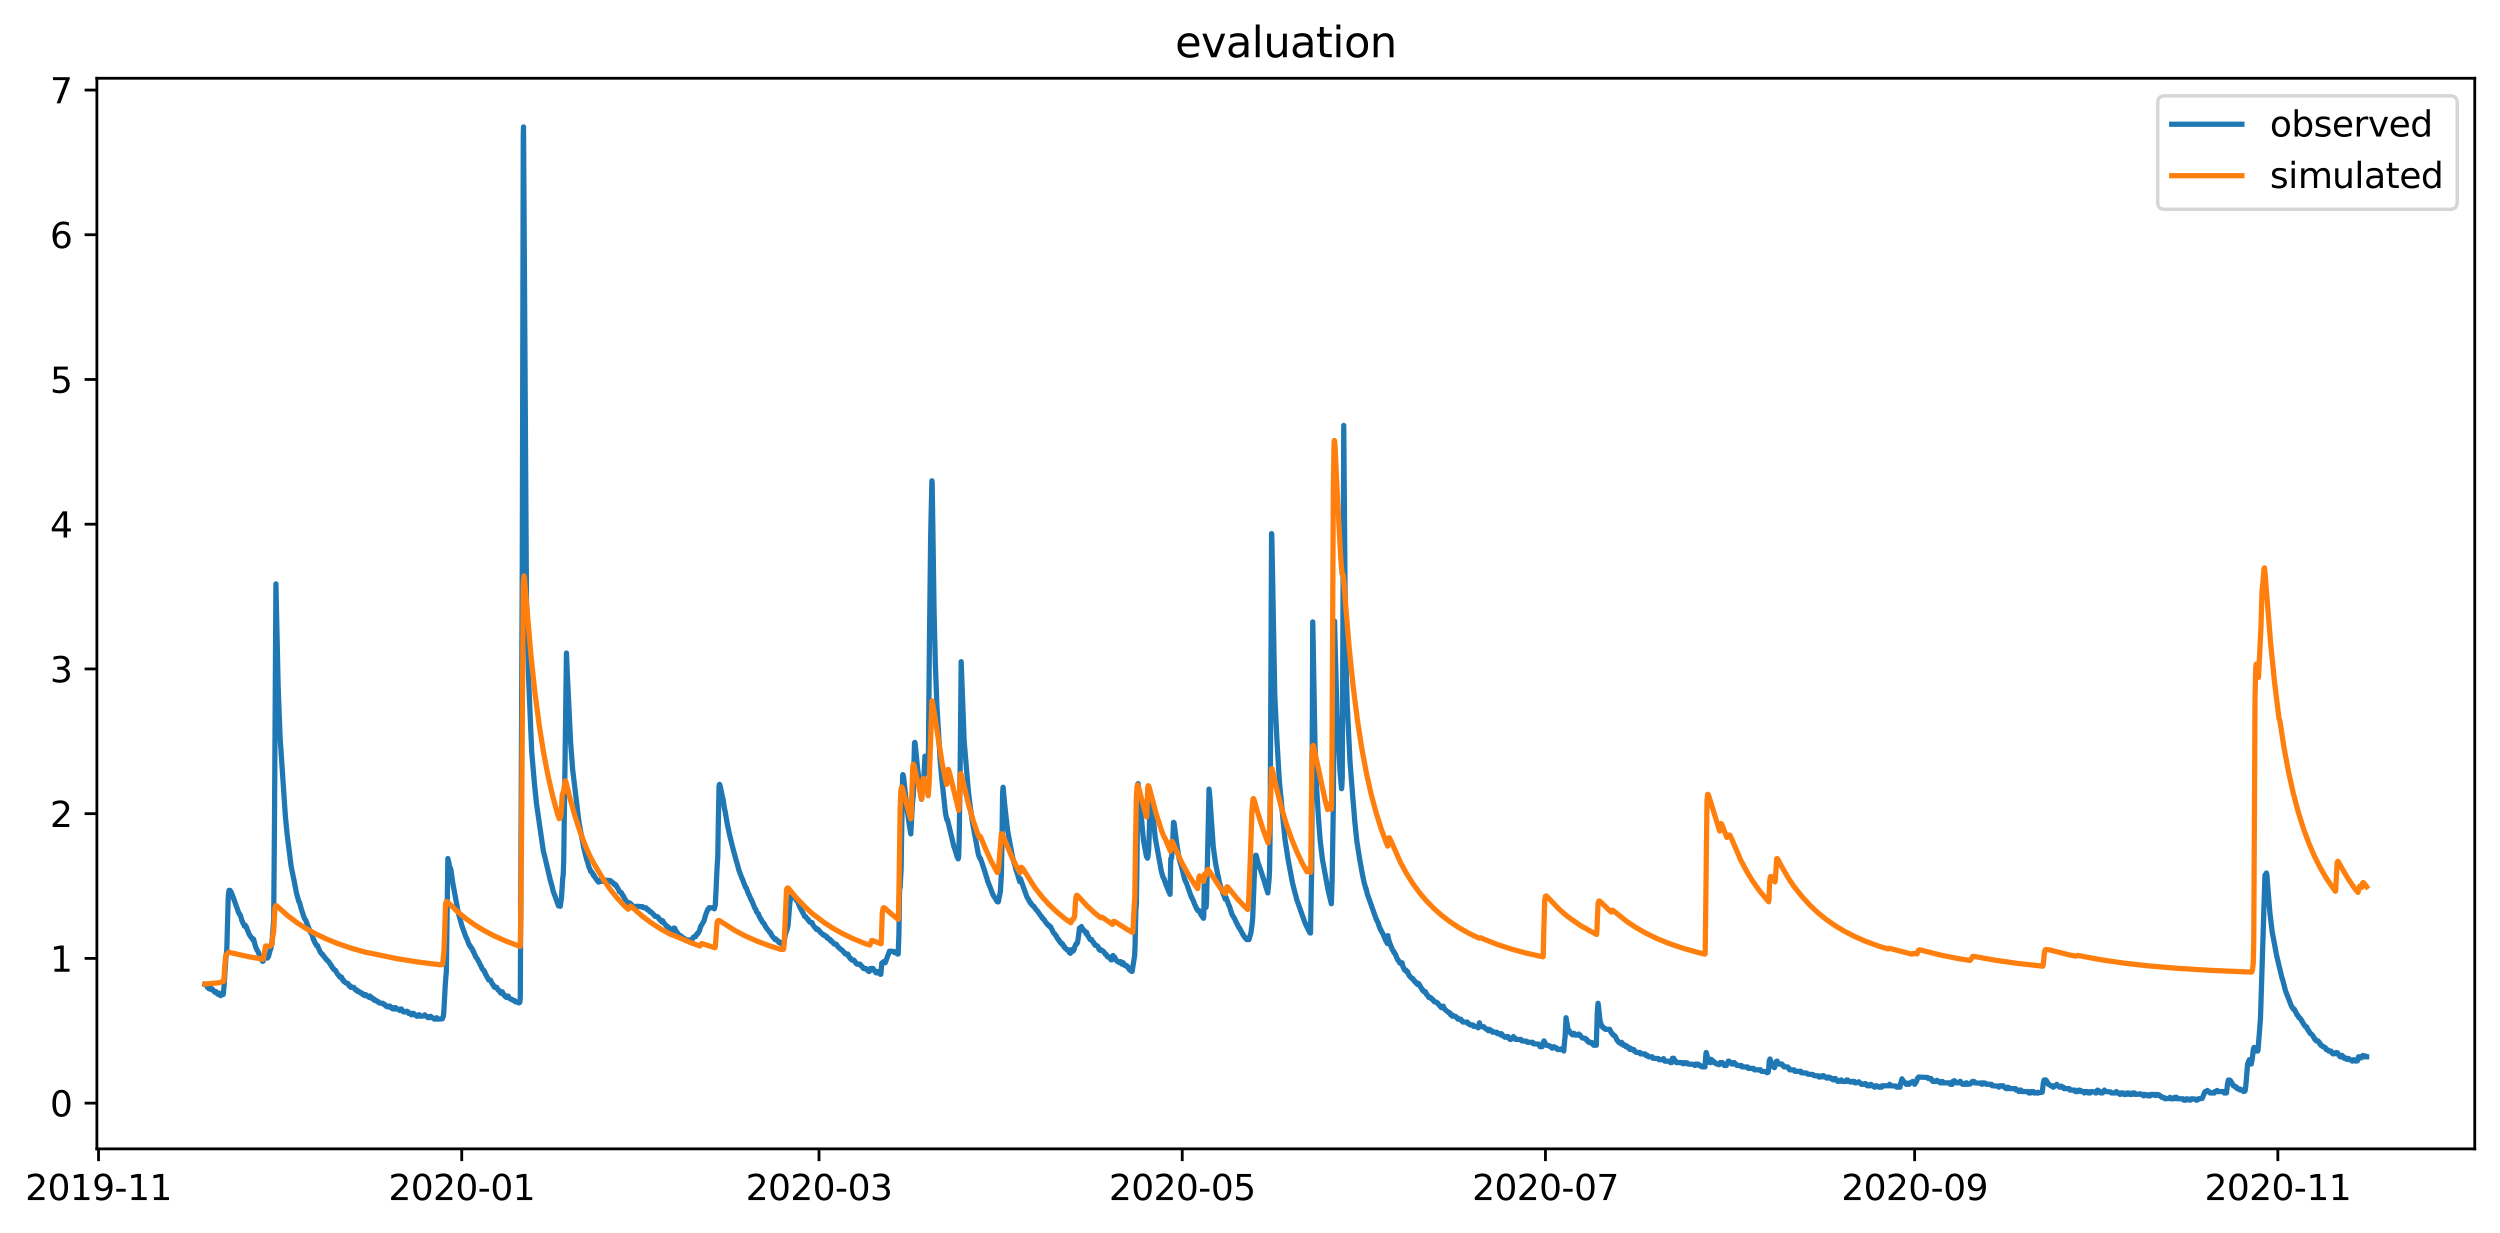 <?xml version="1.0" encoding="utf-8" standalone="no"?>
<!DOCTYPE svg PUBLIC "-//W3C//DTD SVG 1.1//EN"
  "http://www.w3.org/Graphics/SVG/1.1/DTD/svg11.dtd">
<svg xmlns:xlink="http://www.w3.org/1999/xlink" width="712.773pt" height="351.436pt" viewBox="0 0 712.773 351.436" xmlns="http://www.w3.org/2000/svg" version="1.1">
 <defs>
  <style type="text/css">*{stroke-linejoin: round; stroke-linecap: butt}</style>
 </defs>
 <g id="figure_1">
  <g id="patch_1">
   <path d="M 0 351.436 
L 712.773 351.436 
L 712.773 0 
L 0 0 
z
" style="fill: #ffffff"/>
  </g>
  <g id="axes_1">
   <g id="patch_2">
    <path d="M 27.621 327.558 
L 705.573 327.558 
L 705.573 22.318 
L 27.621 22.318 
z
" style="fill: #ffffff"/>
   </g>
   <g id="matplotlib.axis_1">
    <g id="xtick_1">
     <g id="line2d_1">
      <defs>
       <path id="mc507ce28fe" d="M 0 0 
L 0 3.5 
" style="stroke: #000000; stroke-width: 0.8"/>
      </defs>
      <g>
       <use xlink:href="#mc507ce28fe" x="28.091" y="327.558" style="stroke: #000000; stroke-width: 0.8"/>
      </g>
     </g>
     <g id="text_1">
      <!-- 2019-11 -->
      <g transform="translate(7.2 342.157) scale(0.1 -0.1)">
       <defs>
        <path id="DejaVuSans-32" d="M 1228 531 
L 3431 531 
L 3431 0 
L 469 0 
L 469 531 
Q 828 903 1448 1529 
Q 2069 2156 2228 2338 
Q 2531 2678 2651 2914 
Q 2772 3150 2772 3378 
Q 2772 3750 2511 3984 
Q 2250 4219 1831 4219 
Q 1534 4219 1204 4116 
Q 875 4013 500 3803 
L 500 4441 
Q 881 4594 1212 4672 
Q 1544 4750 1819 4750 
Q 2544 4750 2975 4387 
Q 3406 4025 3406 3419 
Q 3406 3131 3298 2873 
Q 3191 2616 2906 2266 
Q 2828 2175 2409 1742 
Q 1991 1309 1228 531 
z
" transform="scale(0.016)"/>
        <path id="DejaVuSans-30" d="M 2034 4250 
Q 1547 4250 1301 3770 
Q 1056 3291 1056 2328 
Q 1056 1369 1301 889 
Q 1547 409 2034 409 
Q 2525 409 2770 889 
Q 3016 1369 3016 2328 
Q 3016 3291 2770 3770 
Q 2525 4250 2034 4250 
z
M 2034 4750 
Q 2819 4750 3233 4129 
Q 3647 3509 3647 2328 
Q 3647 1150 3233 529 
Q 2819 -91 2034 -91 
Q 1250 -91 836 529 
Q 422 1150 422 2328 
Q 422 3509 836 4129 
Q 1250 4750 2034 4750 
z
" transform="scale(0.016)"/>
        <path id="DejaVuSans-31" d="M 794 531 
L 1825 531 
L 1825 4091 
L 703 3866 
L 703 4441 
L 1819 4666 
L 2450 4666 
L 2450 531 
L 3481 531 
L 3481 0 
L 794 0 
L 794 531 
z
" transform="scale(0.016)"/>
        <path id="DejaVuSans-39" d="M 703 97 
L 703 672 
Q 941 559 1184 500 
Q 1428 441 1663 441 
Q 2288 441 2617 861 
Q 2947 1281 2994 2138 
Q 2813 1869 2534 1725 
Q 2256 1581 1919 1581 
Q 1219 1581 811 2004 
Q 403 2428 403 3163 
Q 403 3881 828 4315 
Q 1253 4750 1959 4750 
Q 2769 4750 3195 4129 
Q 3622 3509 3622 2328 
Q 3622 1225 3098 567 
Q 2575 -91 1691 -91 
Q 1453 -91 1209 -44 
Q 966 3 703 97 
z
M 1959 2075 
Q 2384 2075 2632 2365 
Q 2881 2656 2881 3163 
Q 2881 3666 2632 3958 
Q 2384 4250 1959 4250 
Q 1534 4250 1286 3958 
Q 1038 3666 1038 3163 
Q 1038 2656 1286 2365 
Q 1534 2075 1959 2075 
z
" transform="scale(0.016)"/>
        <path id="DejaVuSans-2d" d="M 313 2009 
L 1997 2009 
L 1997 1497 
L 313 1497 
L 313 2009 
z
" transform="scale(0.016)"/>
       </defs>
       <use xlink:href="#DejaVuSans-32"/>
       <use xlink:href="#DejaVuSans-30" x="63.623"/>
       <use xlink:href="#DejaVuSans-31" x="127.246"/>
       <use xlink:href="#DejaVuSans-39" x="190.869"/>
       <use xlink:href="#DejaVuSans-2d" x="254.492"/>
       <use xlink:href="#DejaVuSans-31" x="290.576"/>
       <use xlink:href="#DejaVuSans-31" x="354.199"/>
      </g>
     </g>
    </g>
    <g id="xtick_2">
     <g id="line2d_2">
      <g>
       <use xlink:href="#mc507ce28fe" x="131.648" y="327.558" style="stroke: #000000; stroke-width: 0.8"/>
      </g>
     </g>
     <g id="text_2">
      <!-- 2020-01 -->
      <g transform="translate(110.757 342.157) scale(0.1 -0.1)">
       <use xlink:href="#DejaVuSans-32"/>
       <use xlink:href="#DejaVuSans-30" x="63.623"/>
       <use xlink:href="#DejaVuSans-32" x="127.246"/>
       <use xlink:href="#DejaVuSans-30" x="190.869"/>
       <use xlink:href="#DejaVuSans-2d" x="254.492"/>
       <use xlink:href="#DejaVuSans-30" x="290.576"/>
       <use xlink:href="#DejaVuSans-31" x="354.199"/>
      </g>
     </g>
    </g>
    <g id="xtick_3">
     <g id="line2d_3">
      <g>
       <use xlink:href="#mc507ce28fe" x="233.508" y="327.558" style="stroke: #000000; stroke-width: 0.8"/>
      </g>
     </g>
     <g id="text_3">
      <!-- 2020-03 -->
      <g transform="translate(212.616 342.157) scale(0.1 -0.1)">
       <defs>
        <path id="DejaVuSans-33" d="M 2597 2516 
Q 3050 2419 3304 2112 
Q 3559 1806 3559 1356 
Q 3559 666 3084 287 
Q 2609 -91 1734 -91 
Q 1441 -91 1130 -33 
Q 819 25 488 141 
L 488 750 
Q 750 597 1062 519 
Q 1375 441 1716 441 
Q 2309 441 2620 675 
Q 2931 909 2931 1356 
Q 2931 1769 2642 2001 
Q 2353 2234 1838 2234 
L 1294 2234 
L 1294 2753 
L 1863 2753 
Q 2328 2753 2575 2939 
Q 2822 3125 2822 3475 
Q 2822 3834 2567 4026 
Q 2313 4219 1838 4219 
Q 1578 4219 1281 4162 
Q 984 4106 628 3988 
L 628 4550 
Q 988 4650 1302 4700 
Q 1616 4750 1894 4750 
Q 2613 4750 3031 4423 
Q 3450 4097 3450 3541 
Q 3450 3153 3228 2886 
Q 3006 2619 2597 2516 
z
" transform="scale(0.016)"/>
       </defs>
       <use xlink:href="#DejaVuSans-32"/>
       <use xlink:href="#DejaVuSans-30" x="63.623"/>
       <use xlink:href="#DejaVuSans-32" x="127.246"/>
       <use xlink:href="#DejaVuSans-30" x="190.869"/>
       <use xlink:href="#DejaVuSans-2d" x="254.492"/>
       <use xlink:href="#DejaVuSans-30" x="290.576"/>
       <use xlink:href="#DejaVuSans-33" x="354.199"/>
      </g>
     </g>
    </g>
    <g id="xtick_4">
     <g id="line2d_4">
      <g>
       <use xlink:href="#mc507ce28fe" x="337.065" y="327.558" style="stroke: #000000; stroke-width: 0.8"/>
      </g>
     </g>
     <g id="text_4">
      <!-- 2020-05 -->
      <g transform="translate(316.174 342.157) scale(0.1 -0.1)">
       <defs>
        <path id="DejaVuSans-35" d="M 691 4666 
L 3169 4666 
L 3169 4134 
L 1269 4134 
L 1269 2991 
Q 1406 3038 1543 3061 
Q 1681 3084 1819 3084 
Q 2600 3084 3056 2656 
Q 3513 2228 3513 1497 
Q 3513 744 3044 326 
Q 2575 -91 1722 -91 
Q 1428 -91 1123 -41 
Q 819 9 494 109 
L 494 744 
Q 775 591 1075 516 
Q 1375 441 1709 441 
Q 2250 441 2565 725 
Q 2881 1009 2881 1497 
Q 2881 1984 2565 2268 
Q 2250 2553 1709 2553 
Q 1456 2553 1204 2497 
Q 953 2441 691 2322 
L 691 4666 
z
" transform="scale(0.016)"/>
       </defs>
       <use xlink:href="#DejaVuSans-32"/>
       <use xlink:href="#DejaVuSans-30" x="63.623"/>
       <use xlink:href="#DejaVuSans-32" x="127.246"/>
       <use xlink:href="#DejaVuSans-30" x="190.869"/>
       <use xlink:href="#DejaVuSans-2d" x="254.492"/>
       <use xlink:href="#DejaVuSans-30" x="290.576"/>
       <use xlink:href="#DejaVuSans-35" x="354.199"/>
      </g>
     </g>
    </g>
    <g id="xtick_5">
     <g id="line2d_5">
      <g>
       <use xlink:href="#mc507ce28fe" x="440.622" y="327.558" style="stroke: #000000; stroke-width: 0.8"/>
      </g>
     </g>
     <g id="text_5">
      <!-- 2020-07 -->
      <g transform="translate(419.731 342.157) scale(0.1 -0.1)">
       <defs>
        <path id="DejaVuSans-37" d="M 525 4666 
L 3525 4666 
L 3525 4397 
L 1831 0 
L 1172 0 
L 2766 4134 
L 525 4134 
L 525 4666 
z
" transform="scale(0.016)"/>
       </defs>
       <use xlink:href="#DejaVuSans-32"/>
       <use xlink:href="#DejaVuSans-30" x="63.623"/>
       <use xlink:href="#DejaVuSans-32" x="127.246"/>
       <use xlink:href="#DejaVuSans-30" x="190.869"/>
       <use xlink:href="#DejaVuSans-2d" x="254.492"/>
       <use xlink:href="#DejaVuSans-30" x="290.576"/>
       <use xlink:href="#DejaVuSans-37" x="354.199"/>
      </g>
     </g>
    </g>
    <g id="xtick_6">
     <g id="line2d_6">
      <g>
       <use xlink:href="#mc507ce28fe" x="545.877" y="327.558" style="stroke: #000000; stroke-width: 0.8"/>
      </g>
     </g>
     <g id="text_6">
      <!-- 2020-09 -->
      <g transform="translate(524.985 342.157) scale(0.1 -0.1)">
       <use xlink:href="#DejaVuSans-32"/>
       <use xlink:href="#DejaVuSans-30" x="63.623"/>
       <use xlink:href="#DejaVuSans-32" x="127.246"/>
       <use xlink:href="#DejaVuSans-30" x="190.869"/>
       <use xlink:href="#DejaVuSans-2d" x="254.492"/>
       <use xlink:href="#DejaVuSans-30" x="290.576"/>
       <use xlink:href="#DejaVuSans-39" x="354.199"/>
      </g>
     </g>
    </g>
    <g id="xtick_7">
     <g id="line2d_7">
      <g>
       <use xlink:href="#mc507ce28fe" x="649.434" y="327.558" style="stroke: #000000; stroke-width: 0.8"/>
      </g>
     </g>
     <g id="text_7">
      <!-- 2020-11 -->
      <g transform="translate(628.542 342.157) scale(0.1 -0.1)">
       <use xlink:href="#DejaVuSans-32"/>
       <use xlink:href="#DejaVuSans-30" x="63.623"/>
       <use xlink:href="#DejaVuSans-32" x="127.246"/>
       <use xlink:href="#DejaVuSans-30" x="190.869"/>
       <use xlink:href="#DejaVuSans-2d" x="254.492"/>
       <use xlink:href="#DejaVuSans-31" x="290.576"/>
       <use xlink:href="#DejaVuSans-31" x="354.199"/>
      </g>
     </g>
    </g>
   </g>
   <g id="matplotlib.axis_2">
    <g id="ytick_1">
     <g id="line2d_8">
      <defs>
       <path id="mf271c62e0e" d="M 0 0 
L -3.5 0 
" style="stroke: #000000; stroke-width: 0.8"/>
      </defs>
      <g>
       <use xlink:href="#mf271c62e0e" x="27.621" y="314.509" style="stroke: #000000; stroke-width: 0.8"/>
      </g>
     </g>
     <g id="text_8">
      <!-- 0 -->
      <g transform="translate(14.259 318.308) scale(0.1 -0.1)">
       <use xlink:href="#DejaVuSans-30"/>
      </g>
     </g>
    </g>
    <g id="ytick_2">
     <g id="line2d_9">
      <g>
       <use xlink:href="#mf271c62e0e" x="27.621" y="273.246" style="stroke: #000000; stroke-width: 0.8"/>
      </g>
     </g>
     <g id="text_9">
      <!-- 1 -->
      <g transform="translate(14.259 277.045) scale(0.1 -0.1)">
       <use xlink:href="#DejaVuSans-31"/>
      </g>
     </g>
    </g>
    <g id="ytick_3">
     <g id="line2d_10">
      <g>
       <use xlink:href="#mf271c62e0e" x="27.621" y="231.984" style="stroke: #000000; stroke-width: 0.8"/>
      </g>
     </g>
     <g id="text_10">
      <!-- 2 -->
      <g transform="translate(14.259 235.783) scale(0.1 -0.1)">
       <use xlink:href="#DejaVuSans-32"/>
      </g>
     </g>
    </g>
    <g id="ytick_4">
     <g id="line2d_11">
      <g>
       <use xlink:href="#mf271c62e0e" x="27.621" y="190.721" style="stroke: #000000; stroke-width: 0.8"/>
      </g>
     </g>
     <g id="text_11">
      <!-- 3 -->
      <g transform="translate(14.259 194.52) scale(0.1 -0.1)">
       <use xlink:href="#DejaVuSans-33"/>
      </g>
     </g>
    </g>
    <g id="ytick_5">
     <g id="line2d_12">
      <g>
       <use xlink:href="#mf271c62e0e" x="27.621" y="149.458" style="stroke: #000000; stroke-width: 0.8"/>
      </g>
     </g>
     <g id="text_12">
      <!-- 4 -->
      <g transform="translate(14.259 153.258) scale(0.1 -0.1)">
       <defs>
        <path id="DejaVuSans-34" d="M 2419 4116 
L 825 1625 
L 2419 1625 
L 2419 4116 
z
M 2253 4666 
L 3047 4666 
L 3047 1625 
L 3713 1625 
L 3713 1100 
L 3047 1100 
L 3047 0 
L 2419 0 
L 2419 1100 
L 313 1100 
L 313 1709 
L 2253 4666 
z
" transform="scale(0.016)"/>
       </defs>
       <use xlink:href="#DejaVuSans-34"/>
      </g>
     </g>
    </g>
    <g id="ytick_6">
     <g id="line2d_13">
      <g>
       <use xlink:href="#mf271c62e0e" x="27.621" y="108.196" style="stroke: #000000; stroke-width: 0.8"/>
      </g>
     </g>
     <g id="text_13">
      <!-- 5 -->
      <g transform="translate(14.259 111.995) scale(0.1 -0.1)">
       <use xlink:href="#DejaVuSans-35"/>
      </g>
     </g>
    </g>
    <g id="ytick_7">
     <g id="line2d_14">
      <g>
       <use xlink:href="#mf271c62e0e" x="27.621" y="66.933" style="stroke: #000000; stroke-width: 0.8"/>
      </g>
     </g>
     <g id="text_14">
      <!-- 6 -->
      <g transform="translate(14.259 70.733) scale(0.1 -0.1)">
       <defs>
        <path id="DejaVuSans-36" d="M 2113 2584 
Q 1688 2584 1439 2293 
Q 1191 2003 1191 1497 
Q 1191 994 1439 701 
Q 1688 409 2113 409 
Q 2538 409 2786 701 
Q 3034 994 3034 1497 
Q 3034 2003 2786 2293 
Q 2538 2584 2113 2584 
z
M 3366 4563 
L 3366 3988 
Q 3128 4100 2886 4159 
Q 2644 4219 2406 4219 
Q 1781 4219 1451 3797 
Q 1122 3375 1075 2522 
Q 1259 2794 1537 2939 
Q 1816 3084 2150 3084 
Q 2853 3084 3261 2657 
Q 3669 2231 3669 1497 
Q 3669 778 3244 343 
Q 2819 -91 2113 -91 
Q 1303 -91 875 529 
Q 447 1150 447 2328 
Q 447 3434 972 4092 
Q 1497 4750 2381 4750 
Q 2619 4750 2861 4703 
Q 3103 4656 3366 4563 
z
" transform="scale(0.016)"/>
       </defs>
       <use xlink:href="#DejaVuSans-36"/>
      </g>
     </g>
    </g>
    <g id="ytick_8">
     <g id="line2d_15">
      <g>
       <use xlink:href="#mf271c62e0e" x="27.621" y="25.671" style="stroke: #000000; stroke-width: 0.8"/>
      </g>
     </g>
     <g id="text_15">
      <!-- 7 -->
      <g transform="translate(14.259 29.47) scale(0.1 -0.1)">
       <use xlink:href="#DejaVuSans-37"/>
      </g>
     </g>
    </g>
   </g>
   <g id="line2d_16">
    <path d="M 58.437 280.674 
L 58.72 280.777 
L 58.932 281.086 
L 59.003 281.086 
L 59.144 281.499 
L 59.427 281.499 
L 59.569 281.911 
L 60.135 281.911 
L 60.205 282.118 
L 60.276 281.808 
L 60.347 281.911 
L 60.559 282.015 
L 60.701 282.324 
L 60.913 282.427 
L 61.054 282.737 
L 61.408 282.737 
L 61.479 283.046 
L 61.62 282.737 
L 61.832 283.149 
L 62.045 283.252 
L 62.257 283.562 
L 62.398 283.562 
L 62.469 283.149 
L 62.61 283.562 
L 62.823 283.562 
L 62.893 283.871 
L 63.106 283.562 
L 63.601 283.562 
L 63.671 283.356 
L 63.884 281.086 
L 64.379 273.349 
L 64.662 270.77 
L 64.803 265.51 
L 65.086 255.297 
L 65.298 253.853 
L 65.581 253.853 
L 65.794 254.265 
L 65.864 254.265 
L 66.006 254.678 
L 66.076 254.781 
L 66.289 255.297 
L 68.128 260.455 
L 68.199 260.455 
L 68.411 260.764 
L 68.552 260.971 
L 68.977 262.518 
L 69.047 262.518 
L 69.33 263.343 
L 69.472 263.446 
L 69.684 264.065 
L 69.896 263.756 
L 70.179 264.272 
L 70.25 264.272 
L 70.533 265.2 
L 70.674 265.406 
L 70.887 266.025 
L 71.169 266.644 
L 71.311 266.747 
L 71.594 267.263 
L 71.806 267.469 
L 71.948 267.469 
L 72.16 268.088 
L 72.301 267.779 
L 72.655 269.12 
L 72.867 269.945 
L 73.079 270.358 
L 73.221 270.77 
L 73.574 271.286 
L 73.787 271.905 
L 73.857 272.008 
L 73.999 272.421 
L 74.07 272.421 
L 74.565 273.556 
L 74.706 273.659 
L 74.848 274.071 
L 74.989 274.071 
L 75.201 273.143 
L 75.414 272.421 
L 75.767 272.524 
L 75.979 272.834 
L 76.121 273.143 
L 76.262 273.143 
L 76.404 272.834 
L 76.545 272.73 
L 77.041 270.77 
L 77.111 270.77 
L 77.536 269.017 
L 78.031 262.105 
L 78.243 236.316 
L 78.667 166.479 
L 78.88 176.279 
L 79.304 195.776 
L 79.87 210.424 
L 81.355 232.603 
L 81.851 237.76 
L 82.982 246.838 
L 83.619 250.036 
L 83.76 250.655 
L 84.538 254.678 
L 84.892 255.916 
L 85.175 257.051 
L 85.317 257.154 
L 85.387 257.257 
L 85.882 259.114 
L 85.953 259.217 
L 86.165 260.042 
L 86.236 260.145 
L 86.59 261.28 
L 86.944 262.105 
L 87.085 262.209 
L 87.297 262.724 
L 88.146 264.891 
L 88.287 265.097 
L 88.5 265.819 
L 88.641 265.819 
L 88.783 266.232 
L 88.924 266.335 
L 89.349 267.882 
L 89.49 267.882 
L 89.702 268.604 
L 89.844 268.914 
L 89.985 269.12 
L 90.056 269.12 
L 90.197 269.533 
L 90.268 269.429 
L 90.41 269.533 
L 90.551 269.636 
L 90.763 270.255 
L 90.834 270.358 
L 91.046 270.874 
L 91.4 271.596 
L 91.541 271.699 
L 91.754 272.008 
L 91.824 272.112 
L 91.895 272.008 
L 92.107 272.421 
L 92.319 272.524 
L 92.461 272.834 
L 92.602 272.937 
L 92.744 273.246 
L 92.956 273.349 
L 93.098 273.659 
L 93.31 273.762 
L 93.522 274.071 
L 93.663 274.071 
L 93.876 274.484 
L 94.017 274.587 
L 94.229 275 
L 94.441 275.309 
L 94.512 275.309 
L 94.654 275.722 
L 94.724 275.722 
L 94.937 276.135 
L 95.078 276.135 
L 95.22 276.444 
L 95.361 276.547 
L 95.644 276.65 
L 95.856 277.063 
L 96.139 277.579 
L 96.634 278.198 
L 96.776 278.198 
L 96.917 278.61 
L 97.412 278.61 
L 97.695 279.436 
L 97.908 279.436 
L 98.049 279.848 
L 98.332 279.951 
L 98.615 280.261 
L 99.181 280.364 
L 99.534 281.086 
L 99.888 281.086 
L 100.03 281.499 
L 100.878 281.499 
L 101.091 281.911 
L 101.303 282.015 
L 101.444 282.324 
L 101.869 282.324 
L 102.081 282.737 
L 102.647 282.84 
L 102.859 283.149 
L 103.213 283.149 
L 103.425 283.562 
L 103.92 283.665 
L 103.991 283.871 
L 104.062 283.562 
L 104.132 283.665 
L 104.203 283.562 
L 104.344 283.665 
L 104.415 283.665 
L 104.557 283.975 
L 104.91 283.975 
L 105.123 284.284 
L 105.264 284.387 
L 105.335 284.387 
L 105.476 283.975 
L 105.547 284.078 
L 105.688 284.387 
L 105.971 284.387 
L 106.184 284.8 
L 106.608 284.8 
L 106.75 285.212 
L 107.245 285.212 
L 107.315 285.419 
L 107.386 285.316 
L 107.669 285.625 
L 107.881 285.625 
L 108.093 285.934 
L 108.942 286.038 
L 109.013 286.141 
L 109.155 286.038 
L 109.296 286.141 
L 109.579 286.45 
L 109.791 286.45 
L 110.003 286.863 
L 110.428 286.863 
L 110.498 287.069 
L 110.569 286.863 
L 110.64 287.069 
L 110.781 286.863 
L 111.206 286.863 
L 111.347 287.276 
L 111.772 287.379 
L 111.842 287.585 
L 111.913 287.276 
L 112.055 287.482 
L 112.125 287.482 
L 112.267 287.688 
L 112.338 287.688 
L 112.55 287.276 
L 112.621 287.276 
L 112.691 287.482 
L 112.833 287.276 
L 112.974 287.688 
L 113.752 287.791 
L 113.965 288.101 
L 114.035 287.998 
L 114.177 287.688 
L 114.46 287.688 
L 114.672 288.101 
L 114.884 288.204 
L 115.026 288.513 
L 115.096 288.307 
L 115.238 288.513 
L 115.945 288.513 
L 116.016 288.307 
L 116.157 288.513 
L 116.37 288.513 
L 116.511 288.926 
L 117.148 288.926 
L 117.289 289.339 
L 117.501 288.926 
L 117.926 288.926 
L 118.138 289.339 
L 118.775 289.442 
L 118.845 289.751 
L 118.916 289.648 
L 119.058 289.751 
L 119.27 289.339 
L 119.623 289.339 
L 119.836 289.648 
L 119.977 289.751 
L 120.897 289.648 
L 121.109 289.339 
L 121.463 289.751 
L 121.887 289.854 
L 122.028 290.164 
L 122.099 289.854 
L 122.311 290.164 
L 122.594 290.061 
L 122.807 289.751 
L 123.16 290.164 
L 123.585 290.267 
L 123.726 290.473 
L 123.797 290.37 
L 123.938 290.577 
L 124.433 290.473 
L 124.504 290.164 
L 124.646 290.473 
L 124.787 290.577 
L 126.131 290.473 
L 126.343 289.751 
L 126.414 289.751 
L 126.555 288.101 
L 126.98 280.261 
L 127.263 276.857 
L 127.687 244.775 
L 127.97 245.91 
L 128.253 247.663 
L 128.324 247.973 
L 128.395 247.457 
L 128.465 247.663 
L 128.607 248.282 
L 129.102 251.79 
L 130.658 260.249 
L 131.153 262.002 
L 131.719 264.065 
L 132.922 267.366 
L 132.992 267.366 
L 133.771 269.429 
L 133.983 269.533 
L 134.124 269.945 
L 134.266 270.048 
L 134.407 270.358 
L 134.549 270.358 
L 134.902 271.286 
L 134.973 271.183 
L 135.185 271.802 
L 135.61 272.73 
L 136.246 273.659 
L 136.388 274.071 
L 136.529 274.175 
L 137.024 275.309 
L 137.166 275.413 
L 137.378 276.031 
L 137.802 276.65 
L 137.873 276.547 
L 138.085 276.96 
L 138.156 276.96 
L 138.439 277.785 
L 138.51 277.785 
L 138.651 278.198 
L 138.722 278.198 
L 138.864 278.61 
L 138.934 278.61 
L 139.146 279.023 
L 139.217 279.023 
L 139.359 279.436 
L 139.854 279.436 
L 140.349 280.57 
L 140.49 280.674 
L 140.561 280.674 
L 140.703 281.086 
L 140.915 281.086 
L 140.986 281.499 
L 141.056 281.396 
L 141.198 281.499 
L 141.622 281.499 
L 141.976 282.221 
L 142.117 282.324 
L 142.259 282.324 
L 142.471 282.737 
L 142.613 282.737 
L 142.754 283.149 
L 142.895 283.149 
L 143.108 282.84 
L 143.178 282.737 
L 143.249 282.84 
L 143.461 283.459 
L 143.603 283.562 
L 143.744 283.562 
L 143.886 283.975 
L 144.169 283.975 
L 144.381 284.387 
L 144.593 284.387 
L 144.664 284.078 
L 144.735 284.181 
L 144.876 283.975 
L 144.947 284.387 
L 145.018 284.284 
L 145.442 284.8 
L 145.796 284.903 
L 145.937 285.006 
L 146.149 285.006 
L 146.291 285.212 
L 146.786 285.316 
L 146.927 285.625 
L 147.847 285.728 
L 147.918 285.934 
L 148.059 285.728 
L 148.13 285.831 
L 148.201 285.728 
L 148.271 285.316 
L 148.342 284.078 
L 148.908 159.155 
L 149.191 38.049 
L 149.262 36.193 
L 150.11 171.843 
L 150.676 192.681 
L 151.596 214.344 
L 152.374 223.422 
L 152.94 228.992 
L 154.921 242.712 
L 155.274 244.053 
L 156.972 251.274 
L 157.043 251.274 
L 157.184 252.099 
L 157.255 252.099 
L 157.679 253.956 
L 159.235 258.289 
L 159.306 257.979 
L 159.377 258.082 
L 159.448 258.082 
L 159.518 257.876 
L 159.731 258.392 
L 160.084 256.019 
L 160.438 250.346 
L 160.579 249.417 
L 160.721 245.291 
L 161.004 224.35 
L 161.499 186.182 
L 161.782 192.887 
L 162.701 211.868 
L 163.267 219.399 
L 165.036 234.15 
L 165.319 235.8 
L 166.45 241.784 
L 167.299 245.188 
L 167.441 245.497 
L 167.724 246.529 
L 168.007 247.457 
L 168.219 247.87 
L 168.431 248.489 
L 168.643 248.489 
L 168.855 248.901 
L 168.926 248.901 
L 169.138 249.52 
L 169.28 249.417 
L 169.351 249.83 
L 169.421 249.727 
L 169.846 250.449 
L 170.058 250.758 
L 170.624 251.48 
L 170.695 251.377 
L 170.765 251.48 
L 170.907 250.964 
L 171.048 251.274 
L 172.18 251.274 
L 172.251 251.068 
L 172.321 251.171 
L 172.392 251.274 
L 172.675 250.964 
L 174.019 251.068 
L 174.09 251.377 
L 174.161 251.274 
L 174.444 251.377 
L 174.585 251.583 
L 174.656 251.583 
L 174.797 251.79 
L 174.868 251.79 
L 175.08 252.099 
L 175.151 252.202 
L 175.222 251.996 
L 175.292 252.099 
L 175.434 252.202 
L 175.575 252.305 
L 175.646 252.615 
L 175.717 252.512 
L 175.788 252.615 
L 175.929 253.028 
L 176.07 253.131 
L 176.353 253.647 
L 176.636 254.265 
L 176.849 254.369 
L 177.061 254.575 
L 177.132 254.472 
L 177.414 255.091 
L 177.485 255.091 
L 177.697 255.503 
L 177.768 255.503 
L 178.122 256.329 
L 178.263 256.432 
L 178.405 256.741 
L 179.041 257.566 
L 179.254 257.566 
L 179.324 257.36 
L 179.466 257.566 
L 179.749 257.566 
L 179.89 257.979 
L 180.173 257.979 
L 180.385 258.392 
L 180.881 258.495 
L 181.093 258.701 
L 181.234 258.495 
L 181.305 258.701 
L 181.446 258.392 
L 181.517 258.495 
L 181.659 258.392 
L 183.003 258.495 
L 183.144 258.701 
L 183.215 258.495 
L 183.286 258.598 
L 183.427 258.701 
L 183.568 258.804 
L 184.134 258.804 
L 184.347 259.217 
L 184.7 259.217 
L 184.842 259.526 
L 184.983 259.63 
L 185.266 259.733 
L 185.408 260.042 
L 185.478 259.939 
L 185.62 260.042 
L 185.832 260.145 
L 186.044 260.455 
L 186.398 260.867 
L 186.539 260.867 
L 186.752 261.28 
L 187.53 261.383 
L 187.671 261.693 
L 187.742 261.693 
L 187.954 262.105 
L 188.166 262.105 
L 188.379 262.518 
L 188.732 262.621 
L 188.803 262.931 
L 188.944 262.518 
L 189.086 262.931 
L 189.227 263.034 
L 189.793 263.756 
L 189.935 263.859 
L 190.076 264.168 
L 190.359 264.168 
L 190.43 264.478 
L 190.501 264.375 
L 190.642 264.581 
L 190.854 264.581 
L 190.996 264.891 
L 191.703 265.819 
L 191.774 265.819 
L 192.127 264.581 
L 192.41 264.684 
L 192.623 265.406 
L 192.764 265.51 
L 192.906 265.819 
L 193.047 265.819 
L 193.259 266.232 
L 193.401 266.335 
L 193.684 266.644 
L 193.967 266.747 
L 194.037 267.057 
L 194.179 266.851 
L 194.32 267.057 
L 194.391 267.057 
L 194.603 267.469 
L 195.028 267.469 
L 195.24 267.882 
L 196.301 267.985 
L 196.372 268.088 
L 196.513 267.985 
L 196.584 268.088 
L 196.655 267.985 
L 196.796 268.192 
L 197.008 267.882 
L 197.362 267.779 
L 197.503 267.469 
L 197.645 267.366 
L 197.716 267.16 
L 197.786 267.263 
L 197.999 267.057 
L 198.281 267.057 
L 198.423 266.644 
L 198.635 266.541 
L 198.706 266.232 
L 198.777 266.335 
L 198.847 266.128 
L 198.918 266.232 
L 198.989 266.128 
L 199.13 265.819 
L 199.413 265.406 
L 199.767 264.168 
L 199.838 264.065 
L 199.979 263.756 
L 200.05 263.756 
L 200.191 263.446 
L 200.687 262.621 
L 201.182 260.867 
L 201.818 259.217 
L 201.96 259.217 
L 202.172 258.804 
L 203.587 258.804 
L 203.657 259.114 
L 203.94 257.979 
L 204.153 253.75 
L 204.436 247.457 
L 204.648 244.156 
L 204.789 234.975 
L 205.001 224.144 
L 205.143 223.628 
L 205.284 223.937 
L 205.567 225.278 
L 205.709 225.897 
L 205.992 227.342 
L 206.133 227.754 
L 206.558 230.539 
L 206.77 231.468 
L 207.265 234.459 
L 207.406 235.182 
L 207.972 237.864 
L 209.246 243.021 
L 209.316 243.125 
L 209.953 245.6 
L 210.024 245.703 
L 210.66 248.076 
L 211.58 250.552 
L 211.651 250.552 
L 211.933 251.377 
L 212.57 253.028 
L 212.712 253.028 
L 213.49 255.091 
L 213.56 255.091 
L 214.056 256.329 
L 214.126 256.329 
L 214.268 256.741 
L 214.339 256.741 
L 215.117 258.701 
L 215.258 259.011 
L 215.4 259.217 
L 215.47 259.217 
L 215.682 259.939 
L 216.107 260.455 
L 216.248 260.558 
L 216.461 261.28 
L 216.531 261.28 
L 216.885 262.105 
L 217.026 262.105 
L 217.38 262.931 
L 217.522 262.931 
L 217.663 263.24 
L 217.805 263.343 
L 217.875 263.343 
L 218.229 264.168 
L 218.3 264.168 
L 218.441 264.478 
L 219.149 265.406 
L 219.219 265.406 
L 219.431 265.819 
L 219.714 265.922 
L 219.927 266.541 
L 220.634 267.469 
L 220.775 267.573 
L 220.988 267.882 
L 221.129 267.676 
L 221.341 267.882 
L 221.483 267.985 
L 221.695 268.295 
L 221.907 268.295 
L 222.049 268.707 
L 222.544 268.707 
L 222.756 269.12 
L 222.827 268.811 
L 222.968 269.12 
L 223.463 269.017 
L 223.746 267.366 
L 223.959 266.232 
L 224.029 266.128 
L 224.312 265.303 
L 224.666 263.962 
L 225.232 257.051 
L 225.585 255.503 
L 225.656 255.503 
L 225.727 255.194 
L 225.798 255.297 
L 226.01 255.194 
L 226.081 255.091 
L 226.151 255.194 
L 226.293 255.503 
L 226.434 255.503 
L 226.717 256.019 
L 226.859 256.329 
L 227.071 256.741 
L 227.354 256.844 
L 227.637 257.67 
L 228.132 258.804 
L 228.415 259.32 
L 228.769 260.042 
L 228.839 260.042 
L 228.981 260.455 
L 229.052 260.455 
L 229.405 261.28 
L 229.759 261.383 
L 230.042 261.899 
L 230.254 262.105 
L 230.396 262.105 
L 230.537 262.518 
L 230.749 262.621 
L 230.891 262.931 
L 231.386 263.034 
L 231.457 263.24 
L 231.527 263.034 
L 231.739 263.653 
L 232.447 264.581 
L 232.659 264.581 
L 232.801 264.994 
L 232.942 264.891 
L 233.296 264.994 
L 233.437 265.303 
L 233.579 265.406 
L 233.649 265.406 
L 233.862 265.819 
L 234.074 265.922 
L 234.357 266.232 
L 234.569 266.335 
L 234.64 266.541 
L 234.71 266.438 
L 234.781 266.438 
L 234.852 266.644 
L 234.923 266.541 
L 235.064 266.644 
L 235.135 266.644 
L 235.206 266.851 
L 235.276 266.747 
L 235.559 267.057 
L 235.771 267.057 
L 235.842 267.469 
L 235.913 267.366 
L 236.054 267.469 
L 236.267 267.573 
L 236.479 267.882 
L 236.762 267.882 
L 236.832 268.295 
L 236.903 268.192 
L 237.045 268.295 
L 237.186 268.398 
L 237.398 268.707 
L 237.54 268.707 
L 237.752 269.12 
L 238.459 269.223 
L 238.601 269.533 
L 238.672 269.533 
L 238.884 269.945 
L 239.096 270.048 
L 239.308 270.358 
L 239.52 270.461 
L 239.803 270.77 
L 240.086 270.874 
L 240.299 271.183 
L 240.44 271.286 
L 240.652 271.596 
L 240.794 271.596 
L 241.006 272.008 
L 241.713 272.008 
L 241.784 272.421 
L 241.855 272.215 
L 242.067 272.834 
L 242.138 272.834 
L 242.35 273.246 
L 242.562 273.246 
L 242.704 273.556 
L 242.916 273.762 
L 243.057 273.659 
L 243.482 273.762 
L 243.765 274.175 
L 243.906 274.484 
L 244.047 274.484 
L 244.189 274.794 
L 244.33 274.897 
L 245.25 274.897 
L 245.533 275.413 
L 245.674 275.413 
L 245.887 275.722 
L 245.957 275.722 
L 246.17 276.135 
L 246.877 276.135 
L 247.089 276.444 
L 247.231 276.547 
L 247.514 276.547 
L 247.655 276.96 
L 247.726 276.857 
L 247.867 276.96 
L 248.15 276.135 
L 248.928 276.135 
L 249.14 276.547 
L 249.211 276.547 
L 249.423 276.96 
L 249.636 276.96 
L 249.777 277.373 
L 250.202 277.373 
L 250.343 276.96 
L 250.484 277.373 
L 250.909 277.476 
L 250.98 277.785 
L 251.05 277.579 
L 251.121 277.785 
L 251.192 277.269 
L 251.404 274.587 
L 251.545 274.484 
L 251.828 274.484 
L 251.899 274.175 
L 251.97 274.278 
L 252.111 274.484 
L 252.394 274.484 
L 253.597 271.183 
L 253.668 271.389 
L 253.809 271.183 
L 253.88 271.286 
L 254.021 271.183 
L 254.87 271.286 
L 255.012 271.596 
L 255.153 271.389 
L 255.224 271.596 
L 255.294 271.493 
L 255.507 271.596 
L 255.86 272.008 
L 256.073 272.008 
L 256.285 266.541 
L 256.497 251.996 
L 256.568 253.337 
L 256.638 253.028 
L 256.921 247.663 
L 257.063 237.967 
L 257.346 221.462 
L 257.417 220.843 
L 257.487 220.946 
L 257.629 221.668 
L 258.619 230.643 
L 259.256 235.285 
L 259.68 237.76 
L 259.822 235.078 
L 260.105 229.611 
L 260.387 226.62 
L 260.529 219.399 
L 260.741 211.765 
L 260.812 211.662 
L 260.883 211.765 
L 261.59 218.883 
L 262.722 227.857 
L 262.792 227.238 
L 263.005 223.319 
L 263.075 223.112 
L 263.288 221.668 
L 263.358 221.771 
L 263.429 221.152 
L 263.712 215.582 
L 263.853 215.891 
L 264.49 220.43 
L 264.561 219.811 
L 264.702 214.447 
L 264.985 183.603 
L 265.339 152.656 
L 265.693 137.08 
L 265.763 137.699 
L 265.976 151.212 
L 266.329 175.144 
L 266.683 189.38 
L 267.107 200.83 
L 268.027 216.407 
L 268.522 222.081 
L 269.512 231.365 
L 269.654 232.293 
L 269.937 233.634 
L 270.007 233.84 
L 270.078 233.634 
L 270.149 233.737 
L 271.988 241.474 
L 272.059 241.474 
L 272.271 242.299 
L 272.342 242.402 
L 272.837 244.156 
L 273.191 244.878 
L 273.332 244.156 
L 273.474 239.308 
L 273.756 218.367 
L 274.039 188.658 
L 274.888 211.249 
L 276.091 225.588 
L 276.657 230.23 
L 277.223 234.253 
L 278.92 243.537 
L 279.203 244.362 
L 279.274 244.362 
L 279.415 244.775 
L 279.557 244.775 
L 279.769 245.497 
L 279.91 245.807 
L 281.042 249.314 
L 281.254 250.139 
L 281.325 250.139 
L 281.608 251.377 
L 281.679 251.377 
L 281.962 252.202 
L 282.033 252.305 
L 282.245 252.821 
L 283.094 255.091 
L 283.164 255.091 
L 283.306 255.503 
L 283.377 255.503 
L 283.589 255.916 
L 283.659 255.916 
L 283.801 256.225 
L 284.296 257.051 
L 284.367 256.948 
L 284.438 256.844 
L 284.579 257.154 
L 284.65 257.051 
L 285.216 254.162 
L 285.499 249.314 
L 285.64 241.99 
L 285.852 226.001 
L 285.994 224.453 
L 286.418 229.095 
L 287.267 236.729 
L 288.682 244.362 
L 289.248 246.426 
L 289.318 246.426 
L 289.672 248.076 
L 289.743 248.076 
L 289.955 248.901 
L 290.026 248.901 
L 290.309 249.933 
L 290.733 251.377 
L 290.804 251.274 
L 290.945 250.552 
L 291.228 251.377 
L 292.855 255.916 
L 292.997 256.019 
L 293.138 256.329 
L 293.209 256.329 
L 293.35 256.741 
L 293.421 256.741 
L 293.562 257.154 
L 293.704 257.154 
L 293.845 257.566 
L 293.987 257.566 
L 294.199 257.979 
L 294.341 258.082 
L 294.624 258.392 
L 294.765 258.392 
L 294.977 258.804 
L 295.119 258.907 
L 295.26 259.217 
L 295.402 259.32 
L 295.614 259.63 
L 295.826 259.733 
L 295.967 260.042 
L 296.038 260.042 
L 296.25 260.455 
L 296.392 260.558 
L 296.533 260.867 
L 296.887 261.28 
L 296.958 261.28 
L 297.099 261.693 
L 297.311 261.796 
L 297.453 262.105 
L 297.736 262.209 
L 298.09 262.931 
L 298.231 263.034 
L 298.443 263.343 
L 298.514 263.343 
L 298.655 263.653 
L 298.797 263.756 
L 299.009 263.756 
L 299.221 264.168 
L 299.504 264.168 
L 299.858 264.994 
L 299.999 265.097 
L 300.212 265.716 
L 300.636 266.232 
L 300.707 266.232 
L 300.919 266.644 
L 301.131 266.747 
L 301.343 267.366 
L 301.485 267.469 
L 301.556 267.573 
L 301.697 267.882 
L 301.839 267.882 
L 301.98 268.295 
L 302.122 268.295 
L 302.263 268.707 
L 302.617 268.811 
L 302.687 269.12 
L 302.758 269.017 
L 302.9 269.12 
L 302.97 269.12 
L 303.112 269.533 
L 303.183 269.533 
L 303.324 269.945 
L 303.536 269.945 
L 303.678 270.358 
L 303.89 270.461 
L 304.173 270.77 
L 304.456 270.77 
L 304.668 271.183 
L 304.739 271.183 
L 304.88 271.596 
L 305.092 271.596 
L 305.163 271.802 
L 305.234 271.596 
L 305.375 270.77 
L 305.517 270.77 
L 305.658 271.183 
L 305.941 271.183 
L 306.153 270.77 
L 306.224 270.77 
L 306.366 270.152 
L 306.578 269.533 
L 306.649 269.533 
L 306.861 269.017 
L 307.002 269.12 
L 307.214 268.707 
L 307.356 267.882 
L 307.78 264.581 
L 308.205 264.581 
L 308.346 264.168 
L 308.488 264.581 
L 308.629 264.684 
L 308.771 264.994 
L 308.912 265.097 
L 309.054 265.406 
L 309.266 265.406 
L 309.478 265.819 
L 309.619 265.819 
L 309.69 266.232 
L 309.832 265.819 
L 310.044 266.644 
L 310.185 266.747 
L 310.327 267.057 
L 310.398 267.057 
L 310.539 267.469 
L 310.61 267.469 
L 310.822 267.882 
L 311.246 267.882 
L 311.388 268.295 
L 311.529 268.398 
L 311.671 268.707 
L 311.812 268.707 
L 311.954 269.12 
L 312.095 269.12 
L 312.237 269.533 
L 312.803 269.636 
L 313.086 269.945 
L 313.298 270.564 
L 313.439 270.77 
L 313.651 270.77 
L 313.722 270.977 
L 313.864 270.77 
L 314.076 270.874 
L 314.359 271.183 
L 314.642 271.286 
L 314.854 271.596 
L 314.925 271.699 
L 315.066 272.008 
L 315.278 272.008 
L 315.491 272.421 
L 315.632 272.421 
L 315.773 272.834 
L 316.339 272.834 
L 316.481 273.246 
L 316.552 273.246 
L 316.764 273.659 
L 317.047 273.659 
L 317.117 273.453 
L 317.33 272.421 
L 317.471 272.834 
L 317.754 272.834 
L 317.896 273.246 
L 317.966 273.246 
L 318.179 273.659 
L 318.32 273.762 
L 318.461 274.071 
L 318.957 274.175 
L 319.169 274.484 
L 319.24 274.484 
L 319.381 274.175 
L 319.522 274.175 
L 319.735 274.484 
L 319.805 274.484 
L 319.876 274.897 
L 319.947 274.381 
L 320.018 274.484 
L 320.23 274.484 
L 320.371 274.897 
L 320.513 274.897 
L 320.725 275.309 
L 321.22 275.309 
L 321.432 275.722 
L 321.645 275.722 
L 321.786 276.135 
L 321.928 276.238 
L 322.069 276.547 
L 322.493 276.547 
L 322.635 276.96 
L 322.776 276.96 
L 322.989 275.619 
L 323.271 273.865 
L 323.484 272.524 
L 323.625 269.533 
L 323.837 259.526 
L 323.979 257.773 
L 324.12 249.83 
L 324.403 223.628 
L 324.474 223.422 
L 324.757 226.001 
L 326.03 239.72 
L 326.455 241.99 
L 326.879 244.259 
L 326.95 244.053 
L 327.162 244.672 
L 327.303 244.053 
L 327.516 241.99 
L 327.657 237.657 
L 327.869 228.992 
L 328.152 227.032 
L 328.294 227.548 
L 328.789 232.809 
L 329.355 238.792 
L 331.123 248.489 
L 331.548 249.933 
L 331.83 250.552 
L 331.901 250.552 
L 332.113 251.377 
L 332.184 251.377 
L 332.396 252.202 
L 332.467 252.202 
L 332.679 252.821 
L 333.316 254.369 
L 333.457 254.678 
L 333.599 254.988 
L 333.74 247.354 
L 333.811 244.775 
L 333.882 245.085 
L 334.023 244.672 
L 334.306 240.855 
L 334.589 234.459 
L 334.731 234.563 
L 335.014 236.729 
L 335.509 240.649 
L 336.145 244.672 
L 336.57 246.219 
L 336.711 246.529 
L 337.702 250.552 
L 337.772 250.655 
L 337.985 251.274 
L 338.267 251.79 
L 339.682 255.813 
L 339.753 255.71 
L 339.965 256.329 
L 340.177 256.638 
L 340.319 257.154 
L 340.39 257.154 
L 340.602 257.876 
L 340.743 258.082 
L 340.955 258.598 
L 341.238 259.217 
L 341.309 259.217 
L 341.521 259.63 
L 341.875 259.63 
L 342.229 260.455 
L 342.299 260.455 
L 342.441 260.867 
L 342.512 260.867 
L 342.724 261.28 
L 342.795 261.28 
L 343.077 261.796 
L 343.148 261.796 
L 343.219 260.867 
L 343.36 250.449 
L 343.573 256.948 
L 343.856 258.701 
L 343.997 256.741 
L 344.28 244.259 
L 344.704 224.969 
L 344.917 227.032 
L 345.907 241.371 
L 346.544 246.013 
L 347.251 249.727 
L 347.322 249.727 
L 347.605 251.377 
L 348.1 253.028 
L 348.241 253.44 
L 348.312 253.543 
L 348.666 254.678 
L 348.736 254.678 
L 349.019 255.503 
L 349.161 255.813 
L 349.302 256.329 
L 349.514 255.813 
L 349.585 255.916 
L 349.797 256.741 
L 349.939 256.844 
L 350.293 257.979 
L 350.363 257.979 
L 350.505 258.392 
L 350.575 258.495 
L 351 259.939 
L 351.071 260.042 
L 351.283 260.764 
L 351.99 261.899 
L 352.415 262.931 
L 352.485 262.931 
L 352.627 263.343 
L 352.698 263.343 
L 353.051 264.168 
L 353.122 264.168 
L 353.263 264.581 
L 353.405 264.581 
L 353.759 265.303 
L 354.042 265.819 
L 354.254 266.232 
L 354.324 266.232 
L 354.466 266.644 
L 354.537 266.644 
L 354.749 267.057 
L 354.82 267.057 
L 355.032 267.469 
L 355.315 267.573 
L 355.456 267.882 
L 356.093 267.882 
L 356.659 265.922 
L 357.012 263.24 
L 357.154 261.59 
L 357.72 247.148 
L 358.003 243.847 
L 358.073 243.95 
L 358.144 243.847 
L 358.781 246.426 
L 358.852 246.426 
L 359.134 247.354 
L 359.205 247.457 
L 359.488 248.282 
L 360.62 251.79 
L 360.903 252.821 
L 361.469 254.575 
L 361.681 252.202 
L 361.822 250.861 
L 361.964 247.973 
L 362.105 238.586 
L 362.388 184.841 
L 362.53 152.141 
L 362.601 152.347 
L 363.449 198.045 
L 364.086 211.352 
L 364.723 222.184 
L 365.076 226.207 
L 365.288 228.064 
L 365.642 232.087 
L 366.35 239.205 
L 367.269 245.188 
L 368.472 251.583 
L 369.32 254.988 
L 369.391 255.091 
L 369.745 256.638 
L 369.886 256.948 
L 372.15 263.343 
L 372.221 263.343 
L 372.433 263.962 
L 372.716 264.478 
L 372.857 264.787 
L 373.14 265.406 
L 373.211 265.406 
L 373.423 265.922 
L 373.635 266.025 
L 373.989 246.941 
L 374.272 177.311 
L 374.343 180.096 
L 374.909 212.074 
L 375.333 223.834 
L 375.899 233.222 
L 376.394 239.617 
L 377.031 244.981 
L 378.658 253.853 
L 379.577 257.67 
L 379.789 251.583 
L 380.143 229.921 
L 380.497 177.104 
L 380.709 185.666 
L 381.204 203.719 
L 382.053 220.018 
L 382.477 224.866 
L 382.548 224.66 
L 382.689 221.771 
L 383.114 121.297 
L 383.609 183.397 
L 384.104 200.83 
L 384.882 216.923 
L 385.66 226.929 
L 386.297 234.563 
L 386.863 239.927 
L 387.641 244.878 
L 387.995 246.838 
L 388.419 249.211 
L 388.914 251.583 
L 389.268 252.821 
L 389.409 253.44 
L 389.48 253.337 
L 389.834 254.884 
L 392.38 262.105 
L 392.451 262.105 
L 392.663 262.724 
L 392.875 262.931 
L 393.158 263.962 
L 393.583 264.994 
L 393.654 264.994 
L 393.795 265.406 
L 394.29 266.232 
L 394.927 267.779 
L 394.997 267.882 
L 395.139 268.295 
L 395.21 268.295 
L 395.563 269.017 
L 395.705 266.747 
L 395.776 267.263 
L 395.988 268.192 
L 396.059 268.295 
L 396.271 269.017 
L 396.341 269.12 
L 396.624 269.945 
L 396.695 269.945 
L 396.907 270.667 
L 397.332 271.183 
L 397.402 271.596 
L 397.473 271.493 
L 397.615 271.699 
L 397.756 272.008 
L 397.827 272.008 
L 398.464 273.659 
L 398.605 273.659 
L 398.817 274.071 
L 398.888 274.071 
L 399.029 274.484 
L 399.242 274.484 
L 399.312 274.69 
L 399.383 274.484 
L 399.454 274.794 
L 399.595 274.587 
L 399.666 274.69 
L 399.737 274.484 
L 400.02 275.722 
L 400.09 275.722 
L 400.444 276.547 
L 400.798 276.547 
L 400.939 276.96 
L 401.222 276.96 
L 401.293 277.269 
L 401.364 277.063 
L 401.576 277.785 
L 401.647 277.888 
L 401.788 278.198 
L 402 278.301 
L 402.142 278.61 
L 402.354 278.714 
L 402.566 279.023 
L 402.849 279.023 
L 403.203 279.745 
L 403.344 279.848 
L 403.556 279.848 
L 403.698 280.261 
L 403.981 280.261 
L 404.122 280.674 
L 404.193 280.674 
L 404.405 280.364 
L 404.618 280.674 
L 404.688 280.983 
L 404.759 280.88 
L 404.9 281.086 
L 405.042 281.499 
L 405.183 281.602 
L 405.325 281.911 
L 405.396 281.911 
L 405.537 282.324 
L 405.749 282.324 
L 405.962 282.737 
L 406.386 282.737 
L 406.527 283.149 
L 406.598 283.149 
L 406.74 283.562 
L 406.881 283.562 
L 407.093 283.975 
L 407.164 283.975 
L 407.376 284.387 
L 407.871 284.387 
L 408.013 284.697 
L 408.367 284.8 
L 408.579 285.212 
L 408.72 285.212 
L 408.932 285.625 
L 409.569 285.728 
L 409.781 286.038 
L 409.852 285.934 
L 410.559 286.863 
L 410.772 286.863 
L 410.913 287.276 
L 411.337 287.276 
L 411.479 286.863 
L 411.833 287.688 
L 412.045 287.791 
L 412.257 288.101 
L 412.469 288.204 
L 412.752 288.513 
L 413.106 288.617 
L 413.177 288.823 
L 413.247 288.72 
L 413.318 288.72 
L 413.601 289.339 
L 414.025 289.339 
L 414.096 289.751 
L 414.167 289.648 
L 414.945 289.751 
L 415.299 290.164 
L 415.511 290.164 
L 415.652 290.577 
L 416.501 290.577 
L 416.643 290.989 
L 416.926 291.092 
L 417.067 291.402 
L 418.34 291.402 
L 418.482 291.814 
L 418.906 291.918 
L 419.118 292.227 
L 419.967 292.227 
L 420.179 292.64 
L 421.382 292.64 
L 421.453 293.052 
L 421.806 291.608 
L 422.089 292.64 
L 423.08 292.743 
L 423.221 293.052 
L 423.504 293.155 
L 423.787 293.465 
L 424.282 293.465 
L 424.353 293.878 
L 424.424 293.671 
L 424.494 293.671 
L 424.636 293.465 
L 424.777 293.568 
L 424.919 293.878 
L 425.343 293.878 
L 425.555 294.29 
L 426.758 294.29 
L 426.899 294.703 
L 427.677 294.703 
L 427.89 295.115 
L 428.031 294.703 
L 428.102 294.806 
L 428.173 294.806 
L 428.243 295.115 
L 428.314 295.012 
L 428.738 295.528 
L 429.021 295.528 
L 429.092 295.734 
L 429.234 295.528 
L 429.517 295.528 
L 429.587 295.734 
L 429.729 295.528 
L 429.941 295.528 
L 430.082 295.941 
L 430.436 296.044 
L 430.507 296.353 
L 430.648 296.044 
L 430.79 296.353 
L 430.931 295.941 
L 431.356 295.838 
L 431.497 295.528 
L 431.639 295.941 
L 431.922 295.941 
L 432.134 296.353 
L 433.619 296.353 
L 433.831 296.766 
L 435.317 296.869 
L 435.458 297.179 
L 437.014 297.179 
L 437.156 297.591 
L 438.712 297.694 
L 438.854 298.004 
L 438.924 298.004 
L 439.066 298.416 
L 439.702 298.416 
L 440.056 297.075 
L 440.198 296.766 
L 440.551 297.385 
L 440.834 298.004 
L 441.683 298.107 
L 441.754 298.313 
L 441.825 298.21 
L 442.037 298.416 
L 442.249 298.416 
L 442.39 298.726 
L 442.532 298.829 
L 442.886 298.726 
L 443.027 298.416 
L 443.098 298.52 
L 443.522 298.623 
L 443.593 298.829 
L 443.664 298.726 
L 443.805 298.829 
L 443.876 298.829 
L 443.947 299.139 
L 444.017 299.035 
L 444.159 299.242 
L 444.937 299.242 
L 445.078 299.035 
L 445.22 299.242 
L 445.644 299.242 
L 445.856 299.654 
L 446.139 296.147 
L 446.21 295.838 
L 446.493 290.164 
L 446.988 293.052 
L 447.271 294.187 
L 447.413 293.878 
L 447.625 294.29 
L 447.766 294.393 
L 447.908 294.703 
L 448.049 294.806 
L 448.261 295.012 
L 448.332 294.703 
L 448.403 295.012 
L 448.544 294.703 
L 448.686 294.806 
L 448.757 294.6 
L 448.827 294.703 
L 448.898 294.703 
L 449.04 295.115 
L 450.03 295.115 
L 450.101 294.806 
L 450.242 295.115 
L 450.525 295.115 
L 450.737 295.528 
L 450.879 295.631 
L 451.162 295.941 
L 452.01 296.044 
L 452.152 296.353 
L 452.364 296.353 
L 452.506 296.766 
L 452.789 296.766 
L 452.93 297.179 
L 453.779 297.179 
L 453.92 297.591 
L 454.203 297.591 
L 454.345 298.004 
L 455.123 298.004 
L 455.406 288.41 
L 455.618 286.038 
L 455.689 286.45 
L 456.184 290.989 
L 456.538 292.227 
L 456.608 292.33 
L 456.75 292.64 
L 456.891 292.64 
L 457.033 293.052 
L 457.528 293.155 
L 457.669 293.465 
L 458.943 293.465 
L 459.084 293.878 
L 459.155 293.878 
L 459.296 294.29 
L 459.438 294.393 
L 459.579 294.703 
L 459.721 294.703 
L 459.933 295.115 
L 460.287 295.219 
L 460.499 295.528 
L 460.569 295.528 
L 461.065 296.663 
L 461.206 296.766 
L 461.277 296.766 
L 461.489 297.179 
L 461.843 297.282 
L 462.126 297.591 
L 462.267 297.179 
L 462.338 297.179 
L 462.479 297.591 
L 462.692 297.591 
L 462.833 298.004 
L 463.399 298.004 
L 463.54 298.416 
L 463.611 298.107 
L 463.682 298.21 
L 463.894 298.416 
L 464.106 298.416 
L 464.248 298.829 
L 464.531 298.829 
L 464.743 299.242 
L 464.884 298.829 
L 464.955 298.932 
L 465.097 299.242 
L 465.804 299.242 
L 465.945 299.654 
L 466.158 299.654 
L 466.37 299.964 
L 466.511 300.067 
L 467.572 300.067 
L 467.714 300.48 
L 469.058 300.48 
L 469.199 300.892 
L 469.482 300.892 
L 469.624 301.098 
L 469.694 300.892 
L 469.765 300.995 
L 470.048 301.305 
L 471.038 301.305 
L 471.251 301.717 
L 472.877 301.821 
L 473.019 302.13 
L 474.221 302.13 
L 474.292 301.821 
L 474.504 302.336 
L 474.646 302.543 
L 476.131 302.543 
L 476.273 302.955 
L 476.626 302.955 
L 476.839 301.717 
L 477.192 301.717 
L 477.334 302.13 
L 477.475 302.233 
L 477.617 302.543 
L 477.758 302.543 
L 477.97 302.955 
L 479.597 302.955 
L 479.739 303.265 
L 479.81 303.162 
L 479.951 303.265 
L 480.022 303.058 
L 480.093 303.162 
L 480.163 303.265 
L 480.375 302.955 
L 480.941 303.058 
L 481.012 303.162 
L 481.083 303.058 
L 481.224 303.368 
L 482.993 303.471 
L 483.205 303.781 
L 483.346 303.781 
L 483.488 303.368 
L 483.629 303.574 
L 483.842 303.368 
L 484.337 303.471 
L 484.478 303.781 
L 484.761 303.781 
L 484.832 303.987 
L 484.903 303.884 
L 485.115 303.987 
L 485.327 304.193 
L 485.681 304.193 
L 485.822 303.781 
L 485.964 303.987 
L 486.034 303.884 
L 486.105 304.193 
L 486.388 300.376 
L 486.459 300.067 
L 487.095 302.543 
L 487.166 302.543 
L 487.237 302.852 
L 487.308 302.749 
L 487.378 302.646 
L 487.52 302.955 
L 487.803 302.955 
L 487.873 302.027 
L 487.944 302.13 
L 488.086 302.233 
L 488.298 302.543 
L 488.51 302.543 
L 488.722 302.955 
L 489.005 302.955 
L 489.076 303.162 
L 489.147 303.058 
L 489.43 303.368 
L 490.066 303.471 
L 490.137 303.574 
L 490.42 302.955 
L 491.057 302.955 
L 491.269 303.368 
L 491.41 303.471 
L 491.622 303.781 
L 492.188 303.781 
L 492.33 303.368 
L 492.401 303.368 
L 492.754 302.543 
L 492.966 302.543 
L 493.179 302.955 
L 493.603 302.955 
L 493.745 303.368 
L 494.098 303.368 
L 494.31 302.955 
L 494.452 302.955 
L 494.593 303.368 
L 494.947 303.368 
L 495.088 303.677 
L 495.23 303.781 
L 496.503 303.781 
L 496.645 304.193 
L 498.272 304.193 
L 498.413 304.606 
L 499.969 304.606 
L 500.181 305.018 
L 501.95 305.018 
L 502.162 305.431 
L 503.577 305.534 
L 503.789 305.844 
L 503.93 305.637 
L 504.072 305.741 
L 504.213 305.328 
L 504.426 302.543 
L 504.638 301.924 
L 505.345 303.781 
L 505.416 303.781 
L 505.628 304.193 
L 505.77 304.193 
L 505.911 304.399 
L 506.194 303.265 
L 506.335 302.955 
L 506.406 302.852 
L 506.548 302.543 
L 506.689 302.543 
L 506.831 302.955 
L 506.901 302.955 
L 507.043 303.368 
L 508.033 303.368 
L 508.245 303.781 
L 508.458 303.781 
L 508.67 304.193 
L 509.731 304.193 
L 509.943 304.606 
L 510.084 304.606 
L 510.226 305.018 
L 511.499 305.018 
L 511.711 305.431 
L 513.409 305.431 
L 513.551 305.844 
L 515.107 305.947 
L 515.39 306.256 
L 516.875 306.359 
L 517.158 306.669 
L 518.573 306.772 
L 518.643 307.082 
L 518.714 306.978 
L 518.856 306.875 
L 519.068 307.082 
L 519.209 306.978 
L 519.351 306.772 
L 519.422 306.772 
L 519.492 306.978 
L 519.705 306.669 
L 519.775 306.772 
L 519.917 306.669 
L 520.129 307.082 
L 520.766 307.082 
L 520.836 307.391 
L 520.907 307.288 
L 520.978 307.391 
L 521.119 307.082 
L 521.756 307.185 
L 521.897 307.494 
L 522.392 307.494 
L 522.463 307.804 
L 522.534 307.701 
L 522.675 307.597 
L 522.817 307.907 
L 523.029 307.494 
L 523.312 307.494 
L 523.524 307.907 
L 523.807 308.01 
L 523.949 308.319 
L 524.727 308.216 
L 524.868 307.907 
L 525.01 307.907 
L 525.222 308.319 
L 526.354 308.319 
L 526.495 307.907 
L 526.778 307.907 
L 526.99 308.319 
L 527.627 308.423 
L 527.698 308.526 
L 527.839 308.319 
L 528.688 308.319 
L 528.829 308.732 
L 529.89 308.629 
L 529.961 308.423 
L 530.032 308.526 
L 530.173 308.732 
L 530.527 308.835 
L 530.669 309.145 
L 531.588 309.145 
L 531.659 308.938 
L 531.73 309.145 
L 531.8 308.938 
L 531.942 309.145 
L 532.225 309.145 
L 532.366 309.557 
L 533.144 309.557 
L 533.357 309.145 
L 533.569 309.248 
L 533.71 309.557 
L 534.205 309.66 
L 534.418 309.97 
L 534.7 309.867 
L 534.842 309.557 
L 535.408 309.66 
L 535.62 309.97 
L 536.469 309.97 
L 536.61 309.557 
L 538.52 309.557 
L 538.732 309.145 
L 538.803 309.145 
L 538.945 309.557 
L 540.642 309.66 
L 540.784 309.97 
L 541.703 309.97 
L 541.916 308.732 
L 541.986 308.629 
L 542.269 307.597 
L 542.411 307.907 
L 542.552 308.01 
L 542.694 308.319 
L 542.906 308.423 
L 543.047 308.732 
L 543.33 308.732 
L 543.472 309.145 
L 543.967 309.145 
L 544.038 308.835 
L 544.108 309.145 
L 544.179 309.042 
L 544.321 309.145 
L 544.462 308.732 
L 545.169 308.629 
L 545.311 308.319 
L 545.382 308.423 
L 545.523 308.732 
L 545.806 308.835 
L 545.877 309.145 
L 546.018 308.732 
L 546.16 308.732 
L 546.301 308.319 
L 546.443 308.319 
L 546.655 307.494 
L 546.867 307.391 
L 547.008 307.082 
L 549.555 307.185 
L 549.767 307.494 
L 550.545 307.494 
L 550.687 307.907 
L 550.899 307.907 
L 551.04 308.319 
L 552.172 308.319 
L 552.243 308.01 
L 552.455 308.319 
L 552.95 308.319 
L 553.163 308.732 
L 553.587 308.732 
L 553.728 308.423 
L 553.799 308.319 
L 553.941 308.732 
L 555.921 308.732 
L 556.063 309.145 
L 556.629 309.145 
L 556.77 308.319 
L 557.124 308.216 
L 557.194 308.113 
L 557.336 308.319 
L 557.619 308.423 
L 557.831 308.732 
L 558.609 308.732 
L 558.821 308.319 
L 558.963 308.319 
L 559.175 308.732 
L 559.387 308.835 
L 559.529 309.145 
L 560.378 309.145 
L 560.519 308.732 
L 560.731 308.732 
L 560.943 309.145 
L 561.792 309.042 
L 561.934 308.732 
L 562.075 308.629 
L 562.358 308.319 
L 562.783 308.319 
L 562.995 308.732 
L 564.622 308.835 
L 564.692 308.938 
L 564.763 308.732 
L 564.834 308.835 
L 565.046 309.145 
L 565.329 309.042 
L 565.471 308.732 
L 566.107 308.835 
L 566.319 309.145 
L 567.805 309.145 
L 567.946 309.557 
L 569.644 309.66 
L 569.785 309.764 
L 569.856 309.764 
L 569.927 309.97 
L 569.998 309.867 
L 570.139 309.557 
L 570.21 309.66 
L 570.351 309.557 
L 571.129 309.557 
L 571.342 309.97 
L 571.695 310.073 
L 571.978 310.383 
L 572.261 310.383 
L 572.403 309.97 
L 572.756 310.073 
L 572.827 310.383 
L 572.898 310.176 
L 573.039 310.383 
L 574.666 310.383 
L 574.808 310.795 
L 575.303 310.795 
L 575.444 311.002 
L 575.515 311.002 
L 575.586 311.208 
L 575.727 310.795 
L 576.222 310.795 
L 576.364 311.208 
L 578.274 311.208 
L 578.415 311.62 
L 578.486 311.62 
L 578.557 311.414 
L 578.698 311.62 
L 578.981 311.62 
L 579.123 311.208 
L 579.759 311.208 
L 579.901 311.62 
L 579.971 311.517 
L 580.113 311.62 
L 580.891 311.62 
L 580.962 311.414 
L 581.032 311.62 
L 581.103 311.517 
L 581.174 311.62 
L 581.315 311.517 
L 582.235 311.414 
L 582.376 310.486 
L 582.589 308.629 
L 582.801 307.907 
L 583.296 307.907 
L 583.862 308.732 
L 584.003 309.145 
L 584.357 309.248 
L 584.64 309.557 
L 585.206 309.557 
L 585.347 309.97 
L 585.489 309.97 
L 585.701 309.66 
L 585.842 309.557 
L 586.267 309.454 
L 586.408 309.145 
L 586.55 309.557 
L 586.903 309.66 
L 587.186 309.97 
L 587.54 309.97 
L 587.682 309.66 
L 587.823 309.97 
L 587.894 309.867 
L 588.318 309.97 
L 588.46 310.383 
L 590.016 310.383 
L 590.157 310.795 
L 591.572 310.795 
L 591.713 311.208 
L 592.492 311.208 
L 592.704 310.795 
L 593.199 310.898 
L 593.411 311.208 
L 594.118 311.208 
L 594.26 311.62 
L 594.401 311.208 
L 595.18 311.208 
L 595.392 311.62 
L 595.958 311.62 
L 596.099 311.208 
L 597.372 311.311 
L 597.443 311.62 
L 597.514 311.414 
L 597.655 311.62 
L 597.797 311.208 
L 597.867 311.208 
L 598.009 310.795 
L 598.08 310.898 
L 598.292 310.898 
L 598.433 311.208 
L 598.716 311.208 
L 598.929 311.62 
L 599.424 311.62 
L 599.565 311.208 
L 599.848 311.208 
L 599.99 310.795 
L 600.202 311.208 
L 601.758 311.311 
L 601.97 311.62 
L 603.102 311.62 
L 603.243 311.311 
L 603.385 311.208 
L 603.597 311.62 
L 604.092 311.62 
L 604.304 311.93 
L 604.446 312.033 
L 604.587 311.62 
L 605.365 311.62 
L 605.578 312.033 
L 606.214 312.033 
L 606.426 311.62 
L 606.922 311.62 
L 606.992 311.93 
L 607.063 311.827 
L 607.275 312.033 
L 607.841 312.033 
L 607.983 311.62 
L 608.619 311.62 
L 608.761 312.033 
L 610.034 311.93 
L 610.175 311.827 
L 610.317 312.033 
L 610.812 312.033 
L 610.883 312.239 
L 610.954 312.033 
L 611.024 312.136 
L 611.166 312.446 
L 611.237 312.446 
L 611.378 312.033 
L 612.227 312.136 
L 612.368 312.446 
L 613.005 312.446 
L 613.146 312.033 
L 613.995 312.033 
L 614.066 312.239 
L 614.137 312.136 
L 614.278 312.033 
L 614.49 312.136 
L 614.632 312.343 
L 614.844 312.033 
L 615.551 312.136 
L 615.693 312.446 
L 616.188 312.549 
L 616.329 312.858 
L 617.108 312.961 
L 617.249 313.271 
L 618.381 313.168 
L 618.664 312.858 
L 618.734 312.858 
L 618.876 313.271 
L 619.866 313.271 
L 620.008 312.858 
L 620.574 312.858 
L 620.715 313.271 
L 622.413 313.271 
L 622.483 313.58 
L 622.554 313.477 
L 622.696 313.684 
L 623.191 313.684 
L 623.403 313.271 
L 624.04 313.374 
L 624.323 313.684 
L 624.676 313.58 
L 624.747 313.271 
L 624.818 313.374 
L 624.959 313.271 
L 625.95 313.374 
L 626.162 313.684 
L 626.586 313.58 
L 626.798 313.271 
L 626.869 313.374 
L 627.011 313.271 
L 627.859 313.168 
L 628.496 311.62 
L 628.567 311.517 
L 628.708 311.208 
L 629.274 311.208 
L 629.345 310.898 
L 629.486 311.208 
L 629.981 311.311 
L 630.123 311.62 
L 631.113 311.62 
L 631.184 311.414 
L 631.325 311.62 
L 631.467 311.208 
L 631.962 311.105 
L 632.104 310.898 
L 632.245 311.208 
L 634.013 311.208 
L 634.155 311.62 
L 634.792 311.62 
L 635.074 309.145 
L 635.216 308.423 
L 635.357 307.907 
L 635.853 308.01 
L 635.994 308.319 
L 636.135 308.423 
L 636.277 308.732 
L 636.348 308.732 
L 636.701 309.557 
L 637.197 309.66 
L 637.338 309.97 
L 637.692 309.97 
L 637.833 310.383 
L 638.399 310.486 
L 638.47 310.692 
L 638.54 310.589 
L 638.611 310.486 
L 638.753 310.795 
L 638.894 310.589 
L 639.036 310.795 
L 639.531 310.898 
L 639.672 311.208 
L 640.026 311.105 
L 640.097 311.002 
L 640.309 309.557 
L 640.804 303.368 
L 641.299 302.13 
L 641.441 302.13 
L 641.724 302.955 
L 641.794 303.058 
L 641.865 303.368 
L 642.148 301.821 
L 642.431 299.242 
L 642.643 298.623 
L 642.926 299.242 
L 643.068 299.242 
L 643.209 299.654 
L 643.704 299.654 
L 643.775 299.448 
L 644.482 290.37 
L 645.756 249.623 
L 645.826 249.417 
L 645.968 249.727 
L 646.18 248.901 
L 646.321 249.52 
L 646.604 253.337 
L 647.17 260.249 
L 647.807 265.613 
L 649.08 272.421 
L 650.636 278.92 
L 650.778 279.229 
L 651.627 282.53 
L 652.475 284.697 
L 652.546 284.8 
L 652.829 285.625 
L 653.324 286.863 
L 653.395 286.863 
L 653.536 287.276 
L 653.678 287.379 
L 653.819 287.688 
L 654.102 287.688 
L 654.244 288.101 
L 654.315 288.101 
L 654.456 288.513 
L 654.527 288.513 
L 654.88 289.339 
L 655.022 289.339 
L 655.234 289.751 
L 655.305 289.751 
L 655.446 290.164 
L 655.8 290.267 
L 655.941 290.577 
L 656.012 290.577 
L 656.154 290.989 
L 656.295 290.989 
L 656.437 291.402 
L 656.507 291.402 
L 656.649 291.814 
L 656.79 291.918 
L 656.932 292.227 
L 657.003 292.227 
L 657.215 292.64 
L 657.639 292.743 
L 657.851 293.465 
L 657.993 293.465 
L 658.134 293.878 
L 658.276 293.878 
L 658.417 294.29 
L 658.488 294.29 
L 658.7 294.703 
L 658.983 294.806 
L 659.266 295.115 
L 659.408 295.219 
L 659.62 295.734 
L 659.761 295.941 
L 659.832 295.941 
L 659.973 296.353 
L 660.186 296.353 
L 660.398 296.766 
L 660.893 296.766 
L 661.105 297.179 
L 661.247 297.179 
L 661.388 297.591 
L 661.53 297.591 
L 661.671 298.004 
L 662.025 298.107 
L 662.237 298.416 
L 662.732 298.52 
L 663.015 298.829 
L 663.086 298.829 
L 663.227 299.242 
L 663.722 299.345 
L 663.935 299.654 
L 664.571 299.654 
L 664.713 300.067 
L 664.925 300.067 
L 665.137 300.48 
L 665.915 300.376 
L 666.057 300.067 
L 666.481 300.17 
L 666.623 300.48 
L 666.693 300.583 
L 666.835 300.892 
L 666.976 300.892 
L 667.188 301.305 
L 667.471 301.305 
L 667.613 300.892 
L 667.754 300.892 
L 667.967 301.305 
L 668.179 301.305 
L 668.32 301.717 
L 668.886 301.717 
L 669.028 302.027 
L 669.169 301.717 
L 669.664 301.821 
L 669.806 302.13 
L 670.442 302.233 
L 670.654 302.543 
L 670.725 302.543 
L 670.937 302.13 
L 671.503 302.233 
L 671.716 302.543 
L 672.14 302.44 
L 672.423 301.305 
L 672.989 301.305 
L 673.201 301.614 
L 673.342 301.202 
L 673.413 301.305 
L 673.484 301.202 
L 673.555 301.305 
L 673.696 300.892 
L 673.838 301.305 
L 674.333 301.305 
L 674.403 301.098 
L 674.474 301.202 
L 674.545 301.098 
L 674.686 301.305 
L 674.757 301.305 
L 674.757 301.305 
" clip-path="url(#pdb6adc0651)" style="fill: none; stroke: #1f77b4; stroke-width: 1.5; stroke-linecap: square"/>
   </g>
   <g id="line2d_17">
    <path d="M 58.437 280.57 
L 62.54 280.182 
L 62.893 280.079 
L 63.176 279.952 
L 63.53 279.838 
L 63.742 279.758 
L 63.813 279.549 
L 64.025 276.271 
L 64.308 272.848 
L 64.52 272.225 
L 65.228 271.499 
L 66.147 271.702 
L 70.957 272.78 
L 74.777 273.439 
L 74.989 273.461 
L 75.131 273.102 
L 75.697 269.749 
L 75.979 269.703 
L 76.899 269.804 
L 77.394 269.339 
L 77.465 269.31 
L 77.606 268.194 
L 77.889 266.118 
L 78.031 265.825 
L 78.172 262.748 
L 78.384 258.939 
L 78.597 258.26 
L 78.809 258.231 
L 79.233 258.569 
L 82.063 261.097 
L 84.538 262.971 
L 87.156 264.673 
L 89.985 266.25 
L 93.098 267.729 
L 96.493 269.095 
L 100.242 270.363 
L 104.415 271.537 
L 105.971 271.821 
L 113.116 273.315 
L 118.916 274.244 
L 125.494 275.068 
L 126.131 275.007 
L 126.202 274.756 
L 126.555 271.499 
L 127.051 257.577 
L 127.263 257.052 
L 127.475 257.077 
L 128.041 257.605 
L 130.375 259.865 
L 132.71 261.806 
L 135.256 263.628 
L 137.944 265.279 
L 140.915 266.838 
L 144.169 268.287 
L 147.705 269.616 
L 148.271 269.804 
L 148.342 269.683 
L 148.484 261.987 
L 148.767 228.094 
L 149.191 166.632 
L 149.403 164.195 
L 149.545 165.119 
L 150.252 173.699 
L 151.384 186.912 
L 152.516 197.522 
L 153.718 206.694 
L 154.991 214.657 
L 156.264 221.264 
L 157.608 227.115 
L 159.023 232.306 
L 159.448 233.416 
L 159.589 233.354 
L 159.801 233.157 
L 159.943 232.234 
L 160.084 230.399 
L 160.296 226.68 
L 160.509 225.939 
L 160.65 225.927 
L 160.862 224.32 
L 161.145 222.637 
L 161.216 222.636 
L 161.428 223.17 
L 162.489 227.485 
L 163.904 232.619 
L 165.389 237.188 
L 166.946 241.264 
L 168.431 244.574 
L 169.563 246.622 
L 172.109 250.873 
L 173.948 253.532 
L 175.929 256.007 
L 178.051 258.294 
L 179.112 259.234 
L 179.254 259.097 
L 179.819 258.321 
L 180.244 258.652 
L 183.144 261.222 
L 185.62 263.079 
L 188.237 264.766 
L 191.066 266.328 
L 192.057 266.722 
L 192.552 266.872 
L 196.938 268.761 
L 199.555 269.705 
L 200.05 269.02 
L 200.545 269.139 
L 203.799 270.205 
L 203.87 270.174 
L 203.94 269.967 
L 204.082 268.127 
L 204.436 263.049 
L 204.648 262.559 
L 204.931 262.414 
L 205.284 262.582 
L 209.67 265.376 
L 212.641 266.921 
L 215.895 268.356 
L 219.431 269.674 
L 222.544 270.652 
L 223.039 270.661 
L 223.322 270.697 
L 223.463 270.366 
L 223.605 268.462 
L 224.242 253.588 
L 224.524 253.166 
L 224.737 253.22 
L 225.232 253.801 
L 227.212 256.217 
L 227.778 256.75 
L 230.113 259.134 
L 231.881 260.709 
L 232.305 261.004 
L 234.71 262.841 
L 237.328 264.561 
L 240.157 266.155 
L 243.269 267.648 
L 246.665 269.027 
L 248.009 269.434 
L 248.504 268.159 
L 248.787 268.168 
L 250.06 268.659 
L 251.192 269.078 
L 251.263 268.447 
L 251.545 260.285 
L 251.758 259.002 
L 251.97 258.771 
L 252.253 258.91 
L 254.163 260.604 
L 256.073 262.128 
L 256.143 261.9 
L 256.285 255.353 
L 256.638 230.797 
L 256.851 225.292 
L 257.063 224.368 
L 257.204 224.582 
L 257.629 226.106 
L 259.256 232.164 
L 259.68 233.469 
L 259.751 233.269 
L 259.963 226.559 
L 260.246 218.412 
L 260.387 217.895 
L 260.529 218.104 
L 260.883 219.565 
L 262.722 227.625 
L 262.792 227.834 
L 262.934 225.031 
L 263.146 221.998 
L 263.288 221.907 
L 263.571 222.705 
L 264.632 226.89 
L 264.915 223.237 
L 265.693 199.803 
L 265.763 199.879 
L 265.976 200.906 
L 268.664 217.894 
L 269.866 223.631 
L 269.937 223.582 
L 270.078 221.797 
L 270.29 219.46 
L 270.361 219.35 
L 270.432 219.405 
L 270.644 220.056 
L 273.332 231.058 
L 273.403 230.73 
L 273.756 220.936 
L 273.898 220.559 
L 274.039 220.796 
L 274.464 222.492 
L 276.02 228.938 
L 277.435 233.85 
L 278.92 238.236 
L 279.203 238.81 
L 279.415 238.39 
L 279.628 238.726 
L 280.972 241.995 
L 282.598 245.533 
L 284.296 248.706 
L 284.438 248.739 
L 284.579 248.248 
L 284.721 247.316 
L 285.499 237.716 
L 285.64 237.722 
L 285.923 238.27 
L 288.682 244.794 
L 290.379 248.072 
L 290.804 248.777 
L 290.945 248.013 
L 291.157 247.261 
L 291.37 247.362 
L 291.653 247.72 
L 294.977 252.975 
L 296.958 255.526 
L 299.009 257.807 
L 301.202 259.914 
L 303.536 261.849 
L 305.305 263.089 
L 305.658 262.173 
L 306.012 262.094 
L 306.224 261.542 
L 306.366 261.455 
L 306.507 259.118 
L 306.719 255.939 
L 306.932 255.283 
L 307.144 255.293 
L 307.639 255.796 
L 309.973 258.321 
L 312.166 260.358 
L 313.864 261.678 
L 314.147 261.491 
L 314.571 261.734 
L 317.188 263.548 
L 317.471 262.709 
L 317.683 262.685 
L 318.108 262.911 
L 321.645 265.159 
L 322.918 265.857 
L 322.989 265.566 
L 323.554 255.078 
L 323.696 243.441 
L 323.979 227.52 
L 324.191 224.112 
L 324.333 223.789 
L 324.474 224.014 
L 324.898 225.567 
L 326.525 231.717 
L 326.879 232.903 
L 326.95 232.204 
L 327.233 224.555 
L 327.374 224.002 
L 327.516 224.129 
L 327.869 225.332 
L 329.708 232.233 
L 331.194 236.86 
L 331.83 238.52 
L 331.972 238.635 
L 332.326 239.401 
L 333.67 242.654 
L 333.74 242.453 
L 334.023 239.854 
L 334.165 239.911 
L 334.518 240.607 
L 336.711 245.494 
L 338.409 248.673 
L 340.177 251.53 
L 341.451 253.344 
L 341.521 253.159 
L 341.804 250.023 
L 342.016 249.715 
L 342.229 249.884 
L 343.077 251.161 
L 343.148 251.266 
L 343.219 251.05 
L 343.431 249.278 
L 343.573 249.137 
L 343.785 249.299 
L 343.926 249.457 
L 344.351 247.825 
L 344.634 248.158 
L 347.817 253.015 
L 349.019 254.571 
L 349.231 254.616 
L 349.444 254.717 
L 349.797 252.827 
L 350.01 252.864 
L 350.505 253.452 
L 352.698 256.179 
L 354.82 258.442 
L 355.739 259.294 
L 355.81 259.261 
L 355.881 258.925 
L 356.093 254.613 
L 356.447 245.506 
L 356.942 231.122 
L 357.225 227.822 
L 357.366 227.674 
L 357.578 228.133 
L 358.569 231.618 
L 360.054 236.339 
L 361.469 240.184 
L 361.539 240.314 
L 361.681 239.136 
L 361.964 236.699 
L 362.53 219.154 
L 362.601 219.148 
L 362.813 219.723 
L 363.803 224.155 
L 365.218 229.812 
L 366.703 234.812 
L 368.189 239.057 
L 369.745 242.862 
L 371.372 246.278 
L 372.645 248.565 
L 372.928 247.758 
L 373.14 247.919 
L 373.635 248.715 
L 373.706 248.305 
L 373.848 232.996 
L 374.06 216.116 
L 374.272 212.672 
L 374.413 212.503 
L 374.626 213.227 
L 377.879 228.498 
L 378.516 230.835 
L 378.587 230.791 
L 378.799 229.333 
L 378.94 229.239 
L 379.153 229.701 
L 379.436 230.319 
L 379.577 230.695 
L 379.648 229.357 
L 379.789 210.533 
L 380.143 139.035 
L 380.355 126.341 
L 380.426 125.577 
L 380.497 125.674 
L 380.638 127.346 
L 381.275 140.808 
L 382.265 159.352 
L 382.619 163.557 
L 382.689 163.599 
L 382.831 163.972 
L 382.902 163.748 
L 383.043 164.664 
L 383.538 170.969 
L 384.67 184.745 
L 385.802 195.77 
L 387.004 205.265 
L 388.207 213.067 
L 389.48 219.936 
L 390.824 226 
L 392.239 231.365 
L 393.724 236.125 
L 395.28 240.358 
L 395.634 241.225 
L 395.705 241.015 
L 395.988 238.873 
L 396.129 238.873 
L 396.412 239.393 
L 399.242 245.797 
L 400.939 248.934 
L 402.778 251.861 
L 404.688 254.478 
L 406.669 256.825 
L 408.791 259 
L 411.054 261.004 
L 413.459 262.841 
L 416.077 264.561 
L 418.906 266.155 
L 421.665 267.474 
L 422.16 267.367 
L 423.504 267.938 
L 426.97 269.297 
L 430.79 270.553 
L 435.034 271.712 
L 439.773 272.774 
L 439.915 272.797 
L 439.985 272.637 
L 440.127 266.179 
L 440.41 256.654 
L 440.622 255.543 
L 440.834 255.427 
L 441.188 255.726 
L 444.442 259.145 
L 446.635 261.063 
L 448.191 262.189 
L 450.737 263.957 
L 455.194 266.437 
L 455.264 265.952 
L 455.618 257.638 
L 455.83 256.925 
L 456.042 256.877 
L 456.467 257.241 
L 459.225 259.932 
L 459.367 260.028 
L 459.721 259.484 
L 460.074 259.715 
L 463.753 262.674 
L 466.37 264.418 
L 469.199 266.032 
L 472.241 267.512 
L 475.636 268.912 
L 479.385 270.21 
L 483.488 271.392 
L 486.105 272.035 
L 486.176 271.45 
L 486.671 228.145 
L 486.883 226.471 
L 487.025 226.498 
L 487.308 227.306 
L 490.278 236.925 
L 490.703 234.809 
L 490.844 234.928 
L 491.198 235.797 
L 492.33 238.765 
L 492.542 238.049 
L 492.966 238.161 
L 493.179 238.082 
L 493.462 238.614 
L 496.291 245.202 
L 497.989 248.422 
L 499.757 251.313 
L 501.667 254.006 
L 503.648 256.416 
L 504.284 257.116 
L 504.355 256.188 
L 504.567 250.99 
L 504.779 249.944 
L 504.921 249.878 
L 505.204 250.16 
L 506.053 251.444 
L 506.123 251.302 
L 506.548 244.835 
L 506.689 244.775 
L 506.901 245.028 
L 507.962 247.048 
L 509.731 250.129 
L 511.499 252.782 
L 513.904 255.762 
L 515.956 258.011 
L 518.148 260.09 
L 520.483 262.001 
L 523.029 263.795 
L 525.788 265.461 
L 528.759 266.993 
L 532.013 268.419 
L 535.62 269.75 
L 538.308 270.559 
L 538.52 270.378 
L 538.945 270.433 
L 545.099 272.043 
L 545.452 271.835 
L 546.584 271.952 
L 546.938 270.98 
L 547.221 270.802 
L 547.787 270.911 
L 553.021 272.235 
L 558.043 273.253 
L 561.651 273.828 
L 562.075 273.349 
L 562.358 272.737 
L 562.641 272.657 
L 563.561 272.815 
L 569.078 273.804 
L 575.303 274.684 
L 582.376 275.457 
L 582.447 275.458 
L 582.518 275.147 
L 582.942 271.141 
L 583.225 270.743 
L 583.296 270.726 
L 584.357 270.822 
L 589.733 272.196 
L 591.784 272.602 
L 592.35 272.375 
L 594.118 272.734 
L 599.494 273.716 
L 605.648 274.607 
L 612.51 275.372 
L 620.715 276.07 
L 630.477 276.671 
L 641.936 277.153 
L 642.077 277.027 
L 642.289 275.866 
L 642.431 274.382 
L 642.572 267.706 
L 642.714 241.28 
L 642.926 198.844 
L 643.138 190.24 
L 643.28 189.343 
L 643.421 189.78 
L 643.916 193.139 
L 644.624 178.889 
L 644.907 168.74 
L 645.119 166.719 
L 645.473 162.289 
L 645.614 161.901 
L 645.756 162.857 
L 646.251 169.319 
L 647.382 183.455 
L 648.514 194.73 
L 649.717 204.42 
L 649.787 204.93 
L 650 205.435 
L 651.202 213.208 
L 652.475 220.054 
L 653.819 226.098 
L 655.234 231.448 
L 656.72 236.195 
L 658.276 240.418 
L 659.903 244.182 
L 661.6 247.546 
L 663.369 250.558 
L 665.208 253.26 
L 665.844 254.104 
L 665.915 253.895 
L 666.34 245.862 
L 666.552 245.574 
L 666.764 245.804 
L 667.684 247.492 
L 669.452 250.511 
L 671.291 253.22 
L 672.281 254.431 
L 672.777 252.651 
L 673.06 252.893 
L 673.272 253.037 
L 673.413 252.615 
L 673.625 251.704 
L 673.767 251.616 
L 673.979 251.774 
L 674.757 252.837 
L 674.757 252.837 
" clip-path="url(#pdb6adc0651)" style="fill: none; stroke: #ff7f0e; stroke-width: 1.5; stroke-linecap: square"/>
   </g>
   <g id="patch_3">
    <path d="M 27.621 327.558 
L 27.621 22.318 
" style="fill: none; stroke: #000000; stroke-width: 0.8; stroke-linejoin: miter; stroke-linecap: square"/>
   </g>
   <g id="patch_4">
    <path d="M 705.573 327.558 
L 705.573 22.318 
" style="fill: none; stroke: #000000; stroke-width: 0.8; stroke-linejoin: miter; stroke-linecap: square"/>
   </g>
   <g id="patch_5">
    <path d="M 27.621 327.558 
L 705.573 327.558 
" style="fill: none; stroke: #000000; stroke-width: 0.8; stroke-linejoin: miter; stroke-linecap: square"/>
   </g>
   <g id="patch_6">
    <path d="M 27.621 22.318 
L 705.573 22.318 
" style="fill: none; stroke: #000000; stroke-width: 0.8; stroke-linejoin: miter; stroke-linecap: square"/>
   </g>
   <g id="text_16">
    <!-- evaluation -->
    <g transform="translate(335.038 16.318) scale(0.12 -0.12)">
     <defs>
      <path id="DejaVuSans-65" d="M 3597 1894 
L 3597 1613 
L 953 1613 
Q 991 1019 1311 708 
Q 1631 397 2203 397 
Q 2534 397 2845 478 
Q 3156 559 3463 722 
L 3463 178 
Q 3153 47 2828 -22 
Q 2503 -91 2169 -91 
Q 1331 -91 842 396 
Q 353 884 353 1716 
Q 353 2575 817 3079 
Q 1281 3584 2069 3584 
Q 2775 3584 3186 3129 
Q 3597 2675 3597 1894 
z
M 3022 2063 
Q 3016 2534 2758 2815 
Q 2500 3097 2075 3097 
Q 1594 3097 1305 2825 
Q 1016 2553 972 2059 
L 3022 2063 
z
" transform="scale(0.016)"/>
      <path id="DejaVuSans-76" d="M 191 3500 
L 800 3500 
L 1894 563 
L 2988 3500 
L 3597 3500 
L 2284 0 
L 1503 0 
L 191 3500 
z
" transform="scale(0.016)"/>
      <path id="DejaVuSans-61" d="M 2194 1759 
Q 1497 1759 1228 1600 
Q 959 1441 959 1056 
Q 959 750 1161 570 
Q 1363 391 1709 391 
Q 2188 391 2477 730 
Q 2766 1069 2766 1631 
L 2766 1759 
L 2194 1759 
z
M 3341 1997 
L 3341 0 
L 2766 0 
L 2766 531 
Q 2569 213 2275 61 
Q 1981 -91 1556 -91 
Q 1019 -91 701 211 
Q 384 513 384 1019 
Q 384 1609 779 1909 
Q 1175 2209 1959 2209 
L 2766 2209 
L 2766 2266 
Q 2766 2663 2505 2880 
Q 2244 3097 1772 3097 
Q 1472 3097 1187 3025 
Q 903 2953 641 2809 
L 641 3341 
Q 956 3463 1253 3523 
Q 1550 3584 1831 3584 
Q 2591 3584 2966 3190 
Q 3341 2797 3341 1997 
z
" transform="scale(0.016)"/>
      <path id="DejaVuSans-6c" d="M 603 4863 
L 1178 4863 
L 1178 0 
L 603 0 
L 603 4863 
z
" transform="scale(0.016)"/>
      <path id="DejaVuSans-75" d="M 544 1381 
L 544 3500 
L 1119 3500 
L 1119 1403 
Q 1119 906 1312 657 
Q 1506 409 1894 409 
Q 2359 409 2629 706 
Q 2900 1003 2900 1516 
L 2900 3500 
L 3475 3500 
L 3475 0 
L 2900 0 
L 2900 538 
Q 2691 219 2414 64 
Q 2138 -91 1772 -91 
Q 1169 -91 856 284 
Q 544 659 544 1381 
z
M 1991 3584 
L 1991 3584 
z
" transform="scale(0.016)"/>
      <path id="DejaVuSans-74" d="M 1172 4494 
L 1172 3500 
L 2356 3500 
L 2356 3053 
L 1172 3053 
L 1172 1153 
Q 1172 725 1289 603 
Q 1406 481 1766 481 
L 2356 481 
L 2356 0 
L 1766 0 
Q 1100 0 847 248 
Q 594 497 594 1153 
L 594 3053 
L 172 3053 
L 172 3500 
L 594 3500 
L 594 4494 
L 1172 4494 
z
" transform="scale(0.016)"/>
      <path id="DejaVuSans-69" d="M 603 3500 
L 1178 3500 
L 1178 0 
L 603 0 
L 603 3500 
z
M 603 4863 
L 1178 4863 
L 1178 4134 
L 603 4134 
L 603 4863 
z
" transform="scale(0.016)"/>
      <path id="DejaVuSans-6f" d="M 1959 3097 
Q 1497 3097 1228 2736 
Q 959 2375 959 1747 
Q 959 1119 1226 758 
Q 1494 397 1959 397 
Q 2419 397 2687 759 
Q 2956 1122 2956 1747 
Q 2956 2369 2687 2733 
Q 2419 3097 1959 3097 
z
M 1959 3584 
Q 2709 3584 3137 3096 
Q 3566 2609 3566 1747 
Q 3566 888 3137 398 
Q 2709 -91 1959 -91 
Q 1206 -91 779 398 
Q 353 888 353 1747 
Q 353 2609 779 3096 
Q 1206 3584 1959 3584 
z
" transform="scale(0.016)"/>
      <path id="DejaVuSans-6e" d="M 3513 2113 
L 3513 0 
L 2938 0 
L 2938 2094 
Q 2938 2591 2744 2837 
Q 2550 3084 2163 3084 
Q 1697 3084 1428 2787 
Q 1159 2491 1159 1978 
L 1159 0 
L 581 0 
L 581 3500 
L 1159 3500 
L 1159 2956 
Q 1366 3272 1645 3428 
Q 1925 3584 2291 3584 
Q 2894 3584 3203 3211 
Q 3513 2838 3513 2113 
z
" transform="scale(0.016)"/>
     </defs>
     <use xlink:href="#DejaVuSans-65"/>
     <use xlink:href="#DejaVuSans-76" x="61.523"/>
     <use xlink:href="#DejaVuSans-61" x="120.703"/>
     <use xlink:href="#DejaVuSans-6c" x="181.982"/>
     <use xlink:href="#DejaVuSans-75" x="209.766"/>
     <use xlink:href="#DejaVuSans-61" x="273.145"/>
     <use xlink:href="#DejaVuSans-74" x="334.424"/>
     <use xlink:href="#DejaVuSans-69" x="373.633"/>
     <use xlink:href="#DejaVuSans-6f" x="401.416"/>
     <use xlink:href="#DejaVuSans-6e" x="462.598"/>
    </g>
   </g>
   <g id="legend_1">
    <g id="patch_7">
     <path d="M 617.179 59.674 
L 698.573 59.674 
Q 700.573 59.674 700.573 57.674 
L 700.573 29.318 
Q 700.573 27.318 698.573 27.318 
L 617.179 27.318 
Q 615.179 27.318 615.179 29.318 
L 615.179 57.674 
Q 615.179 59.674 617.179 59.674 
z
" style="fill: #ffffff; opacity: 0.8; stroke: #cccccc; stroke-linejoin: miter"/>
    </g>
    <g id="line2d_18">
     <path d="M 619.179 35.417 
L 629.179 35.417 
L 639.179 35.417 
" style="fill: none; stroke: #1f77b4; stroke-width: 1.5; stroke-linecap: square"/>
    </g>
    <g id="text_17">
     <!-- observed -->
     <g transform="translate(647.179 38.917) scale(0.1 -0.1)">
      <defs>
       <path id="DejaVuSans-62" d="M 3116 1747 
Q 3116 2381 2855 2742 
Q 2594 3103 2138 3103 
Q 1681 3103 1420 2742 
Q 1159 2381 1159 1747 
Q 1159 1113 1420 752 
Q 1681 391 2138 391 
Q 2594 391 2855 752 
Q 3116 1113 3116 1747 
z
M 1159 2969 
Q 1341 3281 1617 3432 
Q 1894 3584 2278 3584 
Q 2916 3584 3314 3078 
Q 3713 2572 3713 1747 
Q 3713 922 3314 415 
Q 2916 -91 2278 -91 
Q 1894 -91 1617 61 
Q 1341 213 1159 525 
L 1159 0 
L 581 0 
L 581 4863 
L 1159 4863 
L 1159 2969 
z
" transform="scale(0.016)"/>
       <path id="DejaVuSans-73" d="M 2834 3397 
L 2834 2853 
Q 2591 2978 2328 3040 
Q 2066 3103 1784 3103 
Q 1356 3103 1142 2972 
Q 928 2841 928 2578 
Q 928 2378 1081 2264 
Q 1234 2150 1697 2047 
L 1894 2003 
Q 2506 1872 2764 1633 
Q 3022 1394 3022 966 
Q 3022 478 2636 193 
Q 2250 -91 1575 -91 
Q 1294 -91 989 -36 
Q 684 19 347 128 
L 347 722 
Q 666 556 975 473 
Q 1284 391 1588 391 
Q 1994 391 2212 530 
Q 2431 669 2431 922 
Q 2431 1156 2273 1281 
Q 2116 1406 1581 1522 
L 1381 1569 
Q 847 1681 609 1914 
Q 372 2147 372 2553 
Q 372 3047 722 3315 
Q 1072 3584 1716 3584 
Q 2034 3584 2315 3537 
Q 2597 3491 2834 3397 
z
" transform="scale(0.016)"/>
       <path id="DejaVuSans-72" d="M 2631 2963 
Q 2534 3019 2420 3045 
Q 2306 3072 2169 3072 
Q 1681 3072 1420 2755 
Q 1159 2438 1159 1844 
L 1159 0 
L 581 0 
L 581 3500 
L 1159 3500 
L 1159 2956 
Q 1341 3275 1631 3429 
Q 1922 3584 2338 3584 
Q 2397 3584 2469 3576 
Q 2541 3569 2628 3553 
L 2631 2963 
z
" transform="scale(0.016)"/>
       <path id="DejaVuSans-64" d="M 2906 2969 
L 2906 4863 
L 3481 4863 
L 3481 0 
L 2906 0 
L 2906 525 
Q 2725 213 2448 61 
Q 2172 -91 1784 -91 
Q 1150 -91 751 415 
Q 353 922 353 1747 
Q 353 2572 751 3078 
Q 1150 3584 1784 3584 
Q 2172 3584 2448 3432 
Q 2725 3281 2906 2969 
z
M 947 1747 
Q 947 1113 1208 752 
Q 1469 391 1925 391 
Q 2381 391 2643 752 
Q 2906 1113 2906 1747 
Q 2906 2381 2643 2742 
Q 2381 3103 1925 3103 
Q 1469 3103 1208 2742 
Q 947 2381 947 1747 
z
" transform="scale(0.016)"/>
      </defs>
      <use xlink:href="#DejaVuSans-6f"/>
      <use xlink:href="#DejaVuSans-62" x="61.182"/>
      <use xlink:href="#DejaVuSans-73" x="124.658"/>
      <use xlink:href="#DejaVuSans-65" x="176.758"/>
      <use xlink:href="#DejaVuSans-72" x="238.281"/>
      <use xlink:href="#DejaVuSans-76" x="279.395"/>
      <use xlink:href="#DejaVuSans-65" x="338.574"/>
      <use xlink:href="#DejaVuSans-64" x="400.098"/>
     </g>
    </g>
    <g id="line2d_19">
     <path d="M 619.179 50.095 
L 629.179 50.095 
L 639.179 50.095 
" style="fill: none; stroke: #ff7f0e; stroke-width: 1.5; stroke-linecap: square"/>
    </g>
    <g id="text_18">
     <!-- simulated -->
     <g transform="translate(647.179 53.595) scale(0.1 -0.1)">
      <defs>
       <path id="DejaVuSans-6d" d="M 3328 2828 
Q 3544 3216 3844 3400 
Q 4144 3584 4550 3584 
Q 5097 3584 5394 3201 
Q 5691 2819 5691 2113 
L 5691 0 
L 5113 0 
L 5113 2094 
Q 5113 2597 4934 2840 
Q 4756 3084 4391 3084 
Q 3944 3084 3684 2787 
Q 3425 2491 3425 1978 
L 3425 0 
L 2847 0 
L 2847 2094 
Q 2847 2600 2669 2842 
Q 2491 3084 2119 3084 
Q 1678 3084 1418 2786 
Q 1159 2488 1159 1978 
L 1159 0 
L 581 0 
L 581 3500 
L 1159 3500 
L 1159 2956 
Q 1356 3278 1631 3431 
Q 1906 3584 2284 3584 
Q 2666 3584 2933 3390 
Q 3200 3197 3328 2828 
z
" transform="scale(0.016)"/>
      </defs>
      <use xlink:href="#DejaVuSans-73"/>
      <use xlink:href="#DejaVuSans-69" x="52.1"/>
      <use xlink:href="#DejaVuSans-6d" x="79.883"/>
      <use xlink:href="#DejaVuSans-75" x="177.295"/>
      <use xlink:href="#DejaVuSans-6c" x="240.674"/>
      <use xlink:href="#DejaVuSans-61" x="268.457"/>
      <use xlink:href="#DejaVuSans-74" x="329.736"/>
      <use xlink:href="#DejaVuSans-65" x="368.945"/>
      <use xlink:href="#DejaVuSans-64" x="430.469"/>
     </g>
    </g>
   </g>
  </g>
 </g>
 <defs>
  <clipPath id="pdb6adc0651">
   <rect x="27.621" y="22.318" width="677.952" height="305.24"/>
  </clipPath>
 </defs>
</svg>
